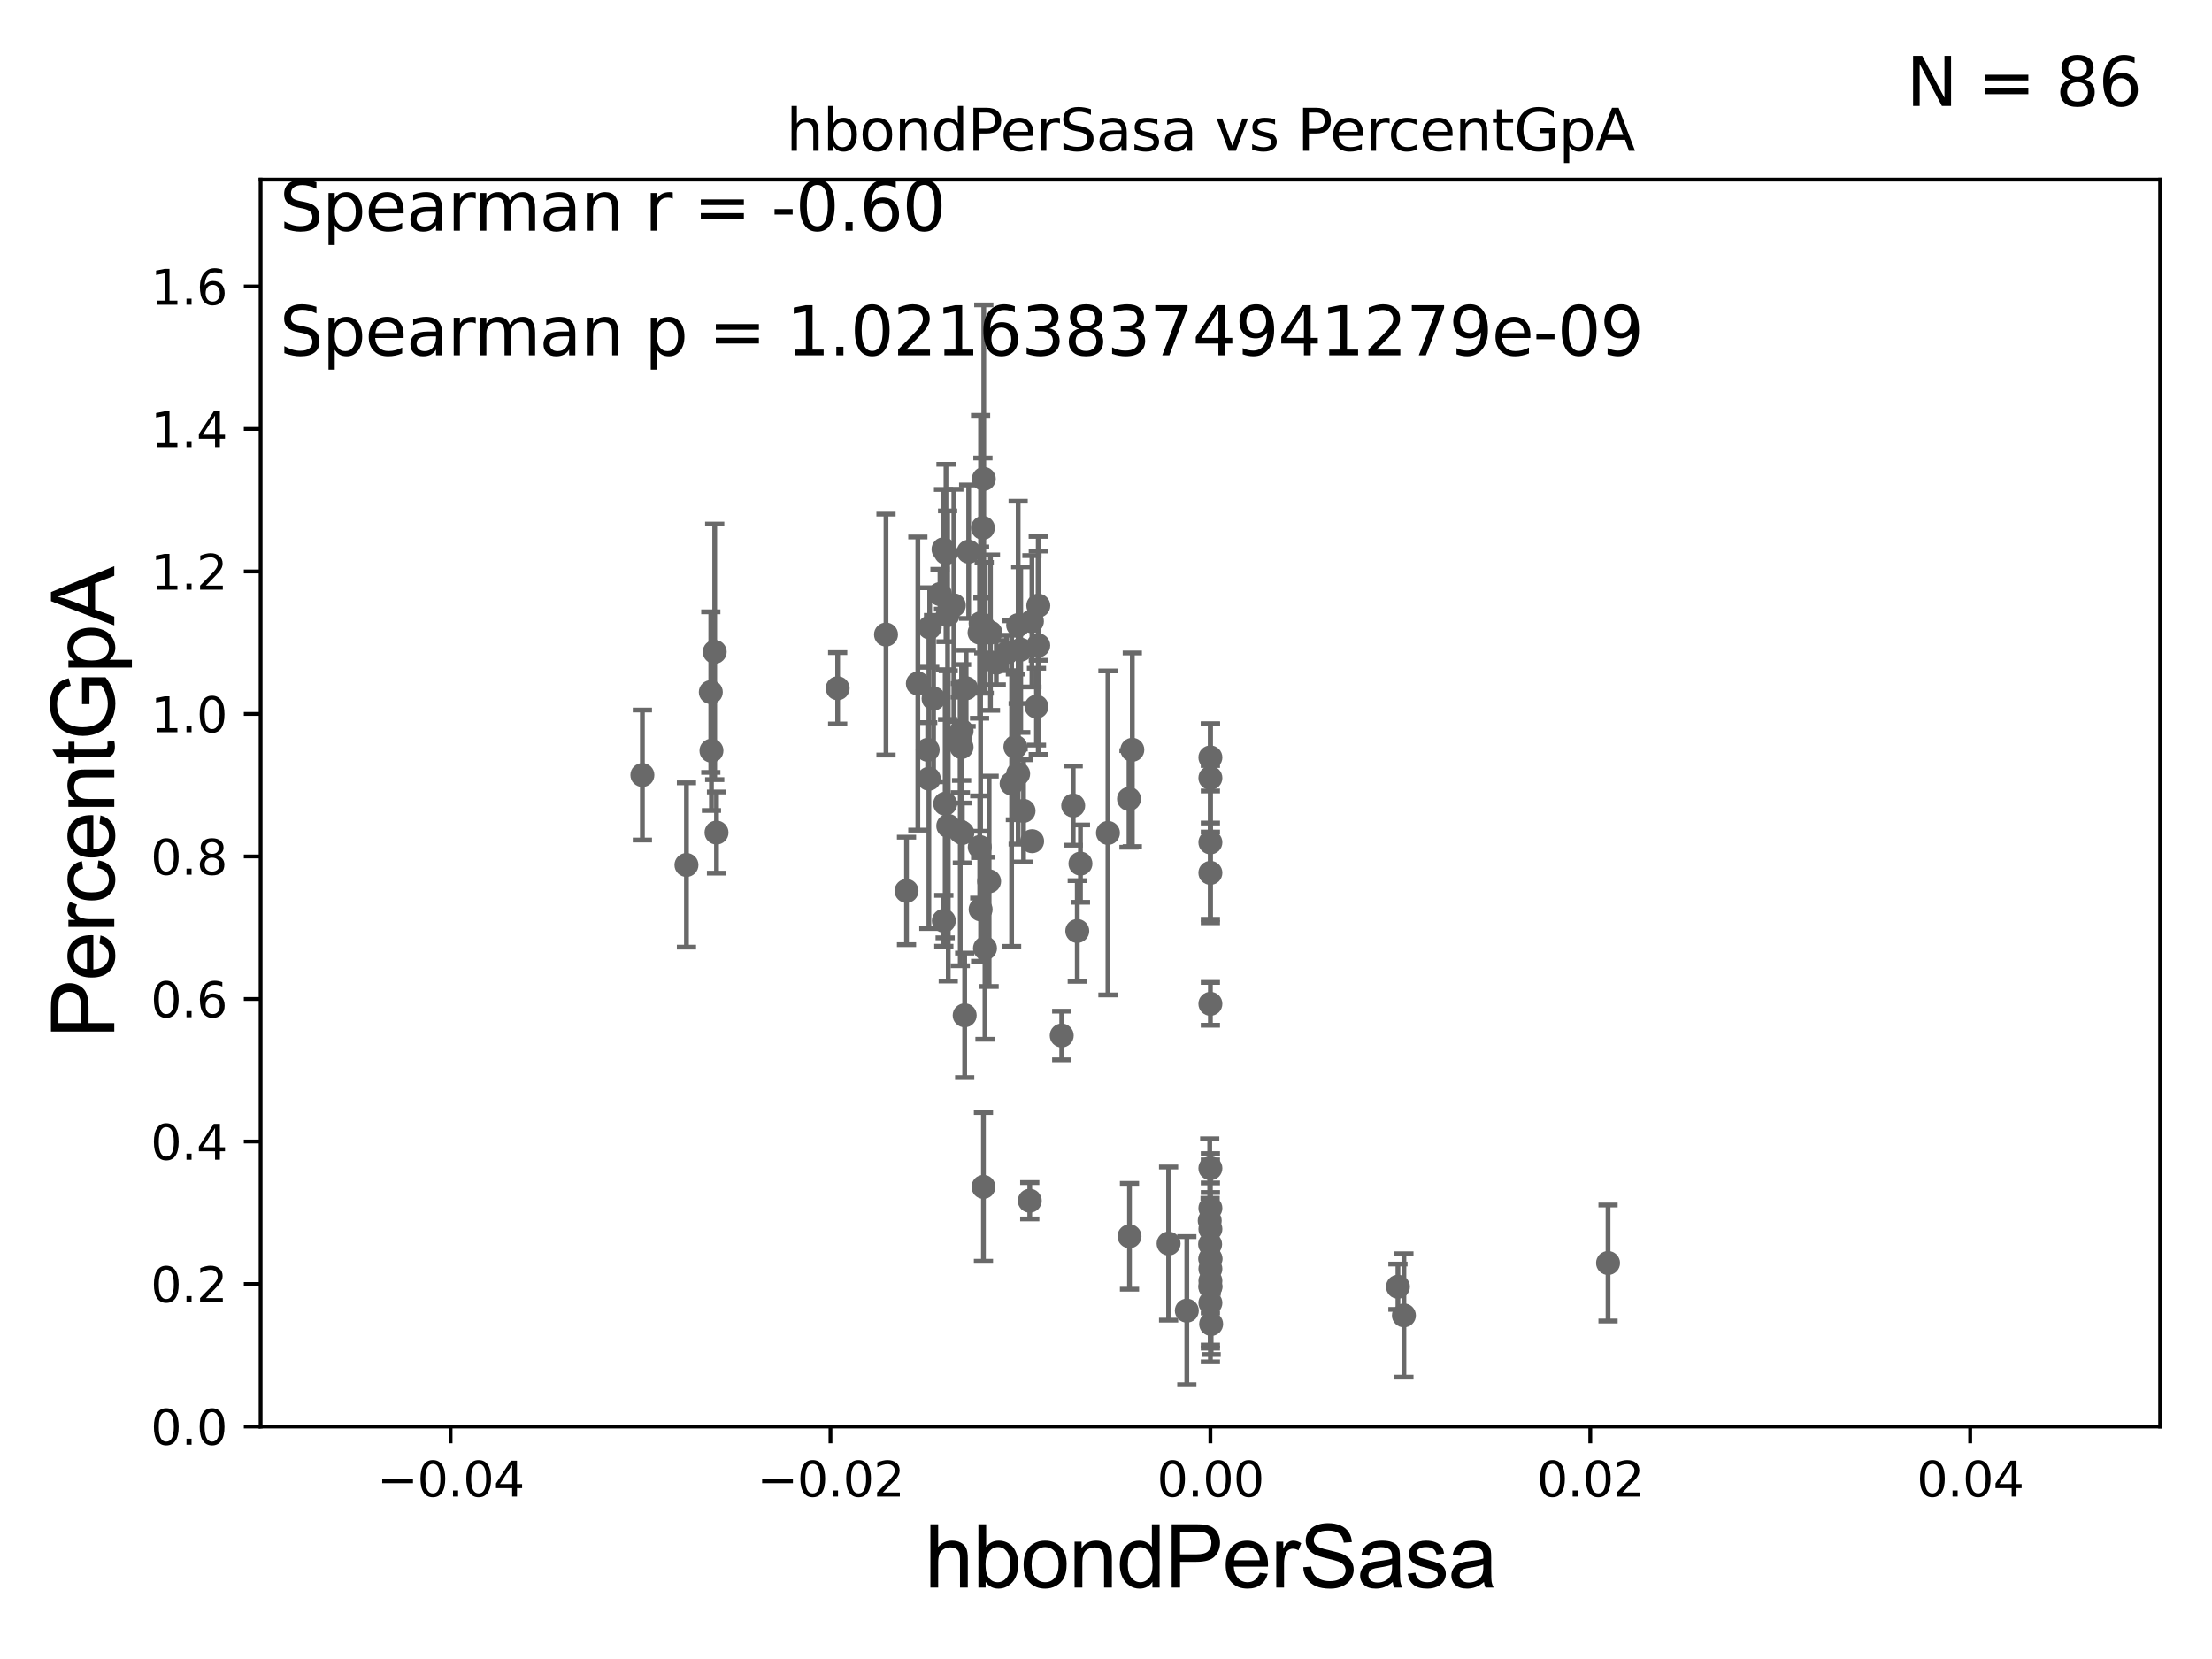 <?xml version="1.0" encoding="utf-8" standalone="no"?>
<!DOCTYPE svg PUBLIC "-//W3C//DTD SVG 1.1//EN"
  "http://www.w3.org/Graphics/SVG/1.1/DTD/svg11.dtd">
<svg xmlns:xlink="http://www.w3.org/1999/xlink" width="460.8pt" height="345.6pt" viewBox="0 0 460.8 345.6" xmlns="http://www.w3.org/2000/svg" version="1.1">
 <defs>
  <style type="text/css">*{stroke-linejoin: round; stroke-linecap: butt}</style>
 </defs>
 <g id="figure_1">
  <g id="patch_1">
   <path d="M 0 345.6 
L 460.8 345.6 
L 460.8 0 
L 0 0 
z
" style="fill: #ffffff"/>
  </g>
  <g id="axes_1">
   <g id="patch_2">
    <path d="M 54.29 297.16 
L 450 297.16 
L 450 37.411 
L 54.29 37.411 
z
" style="fill: #ffffff"/>
   </g>
   <g id="PathCollection_1">
    <defs>
     <path id="m17bb61a0d4" d="M 0 1.118 
C 0.297 1.118 0.581 1 0.791 0.791 
C 1 0.581 1.118 0.297 1.118 0 
C 1.118 -0.297 1 -0.581 0.791 -0.791 
C 0.581 -1 0.297 -1.118 0 -1.118 
C -0.297 -1.118 -0.581 -1 -0.791 -0.791 
C -1 -0.581 -1.118 -0.297 -1.118 0 
C -1.118 0.297 -1 0.581 -0.791 0.791 
C -0.581 1 -0.297 1.118 0 1.118 
z
" style="stroke: #696969"/>
    </defs>
    <g clip-path="url(#p3e301ec5bb)">
     <use xlink:href="#m17bb61a0d4" x="201.257" y="143.379" style="fill: #696969; stroke: #696969"/>
     <use xlink:href="#m17bb61a0d4" x="214.517" y="250.135" style="fill: #696969; stroke: #696969"/>
     <use xlink:href="#m17bb61a0d4" x="252.145" y="262.321" style="fill: #696969; stroke: #696969"/>
     <use xlink:href="#m17bb61a0d4" x="224.413" y="193.938" style="fill: #696969; stroke: #696969"/>
     <use xlink:href="#m17bb61a0d4" x="235.88" y="156.194" style="fill: #696969; stroke: #696969"/>
     <use xlink:href="#m17bb61a0d4" x="193.668" y="130.72" style="fill: #696969; stroke: #696969"/>
     <use xlink:href="#m17bb61a0d4" x="206.049" y="183.593" style="fill: #696969; stroke: #696969"/>
     <use xlink:href="#m17bb61a0d4" x="225.076" y="179.908" style="fill: #696969; stroke: #696969"/>
     <use xlink:href="#m17bb61a0d4" x="230.805" y="173.512" style="fill: #696969; stroke: #696969"/>
     <use xlink:href="#m17bb61a0d4" x="204.869" y="247.249" style="fill: #696969; stroke: #696969"/>
     <use xlink:href="#m17bb61a0d4" x="196.615" y="191.818" style="fill: #696969; stroke: #696969"/>
     <use xlink:href="#m17bb61a0d4" x="197.536" y="172.053" style="fill: #696969; stroke: #696969"/>
     <use xlink:href="#m17bb61a0d4" x="205.189" y="197.533" style="fill: #696969; stroke: #696969"/>
     <use xlink:href="#m17bb61a0d4" x="209.696" y="136.023" style="fill: #696969; stroke: #696969"/>
     <use xlink:href="#m17bb61a0d4" x="204.272" y="129.845" style="fill: #696969; stroke: #696969"/>
     <use xlink:href="#m17bb61a0d4" x="216.297" y="126.165" style="fill: #696969; stroke: #696969"/>
     <use xlink:href="#m17bb61a0d4" x="252.145" y="162.059" style="fill: #696969; stroke: #696969"/>
     <use xlink:href="#m17bb61a0d4" x="133.82" y="161.454" style="fill: #696969; stroke: #696969"/>
     <use xlink:href="#m17bb61a0d4" x="252.145" y="268.127" style="fill: #696969; stroke: #696969"/>
     <use xlink:href="#m17bb61a0d4" x="252.086" y="259.199" style="fill: #696969; stroke: #696969"/>
     <use xlink:href="#m17bb61a0d4" x="252.145" y="175.487" style="fill: #696969; stroke: #696969"/>
     <use xlink:href="#m17bb61a0d4" x="252.145" y="271.421" style="fill: #696969; stroke: #696969"/>
     <use xlink:href="#m17bb61a0d4" x="252.145" y="264.317" style="fill: #696969; stroke: #696969"/>
     <use xlink:href="#m17bb61a0d4" x="334.986" y="263.108" style="fill: #696969; stroke: #696969"/>
     <use xlink:href="#m17bb61a0d4" x="252.145" y="256.02" style="fill: #696969; stroke: #696969"/>
     <use xlink:href="#m17bb61a0d4" x="252.145" y="266.829" style="fill: #696969; stroke: #696969"/>
     <use xlink:href="#m17bb61a0d4" x="252.145" y="243.366" style="fill: #696969; stroke: #696969"/>
     <use xlink:href="#m17bb61a0d4" x="252.145" y="181.837" style="fill: #696969; stroke: #696969"/>
     <use xlink:href="#m17bb61a0d4" x="252.007" y="254.293" style="fill: #696969; stroke: #696969"/>
     <use xlink:href="#m17bb61a0d4" x="243.438" y="259.058" style="fill: #696969; stroke: #696969"/>
     <use xlink:href="#m17bb61a0d4" x="193.254" y="156.205" style="fill: #696969; stroke: #696969"/>
     <use xlink:href="#m17bb61a0d4" x="252.303" y="275.812" style="fill: #696969; stroke: #696969"/>
     <use xlink:href="#m17bb61a0d4" x="235.19" y="166.435" style="fill: #696969; stroke: #696969"/>
     <use xlink:href="#m17bb61a0d4" x="252.145" y="267.951" style="fill: #696969; stroke: #696969"/>
     <use xlink:href="#m17bb61a0d4" x="252.145" y="209.115" style="fill: #696969; stroke: #696969"/>
     <use xlink:href="#m17bb61a0d4" x="291.217" y="268.053" style="fill: #696969; stroke: #696969"/>
     <use xlink:href="#m17bb61a0d4" x="292.461" y="274.025" style="fill: #696969; stroke: #696969"/>
     <use xlink:href="#m17bb61a0d4" x="252.145" y="157.789" style="fill: #696969; stroke: #696969"/>
     <use xlink:href="#m17bb61a0d4" x="252.145" y="262.158" style="fill: #696969; stroke: #696969"/>
     <use xlink:href="#m17bb61a0d4" x="212.637" y="135.341" style="fill: #696969; stroke: #696969"/>
     <use xlink:href="#m17bb61a0d4" x="235.293" y="257.542" style="fill: #696969; stroke: #696969"/>
     <use xlink:href="#m17bb61a0d4" x="213.224" y="168.917" style="fill: #696969; stroke: #696969"/>
     <use xlink:href="#m17bb61a0d4" x="223.563" y="167.814" style="fill: #696969; stroke: #696969"/>
     <use xlink:href="#m17bb61a0d4" x="195.817" y="123.755" style="fill: #696969; stroke: #696969"/>
     <use xlink:href="#m17bb61a0d4" x="200.308" y="155.633" style="fill: #696969; stroke: #696969"/>
     <use xlink:href="#m17bb61a0d4" x="148.886" y="135.793" style="fill: #696969; stroke: #696969"/>
     <use xlink:href="#m17bb61a0d4" x="206.328" y="131.79" style="fill: #696969; stroke: #696969"/>
     <use xlink:href="#m17bb61a0d4" x="148.073" y="144.177" style="fill: #696969; stroke: #696969"/>
     <use xlink:href="#m17bb61a0d4" x="197.067" y="115.196" style="fill: #696969; stroke: #696969"/>
     <use xlink:href="#m17bb61a0d4" x="204.059" y="131.784" style="fill: #696969; stroke: #696969"/>
     <use xlink:href="#m17bb61a0d4" x="196.89" y="167.44" style="fill: #696969; stroke: #696969"/>
     <use xlink:href="#m17bb61a0d4" x="194.475" y="145.526" style="fill: #696969; stroke: #696969"/>
     <use xlink:href="#m17bb61a0d4" x="191.204" y="142.396" style="fill: #696969; stroke: #696969"/>
     <use xlink:href="#m17bb61a0d4" x="149.261" y="173.439" style="fill: #696969; stroke: #696969"/>
     <use xlink:href="#m17bb61a0d4" x="204.756" y="109.972" style="fill: #696969; stroke: #696969"/>
     <use xlink:href="#m17bb61a0d4" x="201.791" y="114.931" style="fill: #696969; stroke: #696969"/>
     <use xlink:href="#m17bb61a0d4" x="148.208" y="156.382" style="fill: #696969; stroke: #696969"/>
     <use xlink:href="#m17bb61a0d4" x="174.499" y="143.381" style="fill: #696969; stroke: #696969"/>
     <use xlink:href="#m17bb61a0d4" x="197.404" y="128.148" style="fill: #696969; stroke: #696969"/>
     <use xlink:href="#m17bb61a0d4" x="212.097" y="161.202" style="fill: #696969; stroke: #696969"/>
     <use xlink:href="#m17bb61a0d4" x="184.569" y="132.192" style="fill: #696969; stroke: #696969"/>
     <use xlink:href="#m17bb61a0d4" x="210.736" y="163.235" style="fill: #696969; stroke: #696969"/>
     <use xlink:href="#m17bb61a0d4" x="143.001" y="180.191" style="fill: #696969; stroke: #696969"/>
     <use xlink:href="#m17bb61a0d4" x="247.236" y="273.033" style="fill: #696969; stroke: #696969"/>
     <use xlink:href="#m17bb61a0d4" x="193.499" y="162.23" style="fill: #696969; stroke: #696969"/>
     <use xlink:href="#m17bb61a0d4" x="204.94" y="99.765" style="fill: #696969; stroke: #696969"/>
     <use xlink:href="#m17bb61a0d4" x="188.843" y="185.593" style="fill: #696969; stroke: #696969"/>
     <use xlink:href="#m17bb61a0d4" x="215.007" y="175.238" style="fill: #696969; stroke: #696969"/>
     <use xlink:href="#m17bb61a0d4" x="214.968" y="129.427" style="fill: #696969; stroke: #696969"/>
     <use xlink:href="#m17bb61a0d4" x="200.058" y="153.76" style="fill: #696969; stroke: #696969"/>
     <use xlink:href="#m17bb61a0d4" x="216.285" y="134.451" style="fill: #696969; stroke: #696969"/>
     <use xlink:href="#m17bb61a0d4" x="198.706" y="126.093" style="fill: #696969; stroke: #696969"/>
     <use xlink:href="#m17bb61a0d4" x="221.175" y="215.715" style="fill: #696969; stroke: #696969"/>
     <use xlink:href="#m17bb61a0d4" x="204.1" y="176.448" style="fill: #696969; stroke: #696969"/>
     <use xlink:href="#m17bb61a0d4" x="200.316" y="152.266" style="fill: #696969; stroke: #696969"/>
     <use xlink:href="#m17bb61a0d4" x="200.037" y="173.206" style="fill: #696969; stroke: #696969"/>
     <use xlink:href="#m17bb61a0d4" x="211.525" y="155.588" style="fill: #696969; stroke: #696969"/>
     <use xlink:href="#m17bb61a0d4" x="207.539" y="138.048" style="fill: #696969; stroke: #696969"/>
     <use xlink:href="#m17bb61a0d4" x="215.916" y="147.21" style="fill: #696969; stroke: #696969"/>
     <use xlink:href="#m17bb61a0d4" x="212.098" y="130.224" style="fill: #696969; stroke: #696969"/>
     <use xlink:href="#m17bb61a0d4" x="200.958" y="211.513" style="fill: #696969; stroke: #696969"/>
     <use xlink:href="#m17bb61a0d4" x="200.473" y="173.521" style="fill: #696969; stroke: #696969"/>
     <use xlink:href="#m17bb61a0d4" x="205.022" y="130.79" style="fill: #696969; stroke: #696969"/>
     <use xlink:href="#m17bb61a0d4" x="204.281" y="189.444" style="fill: #696969; stroke: #696969"/>
     <use xlink:href="#m17bb61a0d4" x="196.552" y="114.422" style="fill: #696969; stroke: #696969"/>
     <use xlink:href="#m17bb61a0d4" x="252.145" y="251.681" style="fill: #696969; stroke: #696969"/>
    </g>
   </g>
   <g id="matplotlib.axis_1">
    <g id="xtick_1">
     <g id="line2d_1">
      <defs>
       <path id="m759df5ade4" d="M 0 0 
L 0 3.5 
" style="stroke: #000000; stroke-width: 0.8"/>
      </defs>
      <g>
       <use xlink:href="#m759df5ade4" x="93.861" y="297.16" style="stroke: #000000; stroke-width: 0.8"/>
      </g>
     </g>
     <g id="text_1">
      <!-- −0.04 -->
      <g transform="translate(78.538 311.758)scale(0.1 -0.1)">
       <defs>
        <path id="DejaVuSans-2212" d="M 678 2272 
L 4684 2272 
L 4684 1741 
L 678 1741 
L 678 2272 
z
" transform="scale(0.016)"/>
        <path id="DejaVuSans-30" d="M 2034 4250 
Q 1547 4250 1301 3770 
Q 1056 3291 1056 2328 
Q 1056 1369 1301 889 
Q 1547 409 2034 409 
Q 2525 409 2770 889 
Q 3016 1369 3016 2328 
Q 3016 3291 2770 3770 
Q 2525 4250 2034 4250 
z
M 2034 4750 
Q 2819 4750 3233 4129 
Q 3647 3509 3647 2328 
Q 3647 1150 3233 529 
Q 2819 -91 2034 -91 
Q 1250 -91 836 529 
Q 422 1150 422 2328 
Q 422 3509 836 4129 
Q 1250 4750 2034 4750 
z
" transform="scale(0.016)"/>
        <path id="DejaVuSans-2e" d="M 684 794 
L 1344 794 
L 1344 0 
L 684 0 
L 684 794 
z
" transform="scale(0.016)"/>
        <path id="DejaVuSans-34" d="M 2419 4116 
L 825 1625 
L 2419 1625 
L 2419 4116 
z
M 2253 4666 
L 3047 4666 
L 3047 1625 
L 3713 1625 
L 3713 1100 
L 3047 1100 
L 3047 0 
L 2419 0 
L 2419 1100 
L 313 1100 
L 313 1709 
L 2253 4666 
z
" transform="scale(0.016)"/>
       </defs>
       <use xlink:href="#DejaVuSans-2212"/>
       <use xlink:href="#DejaVuSans-30" x="83.789"/>
       <use xlink:href="#DejaVuSans-2e" x="147.412"/>
       <use xlink:href="#DejaVuSans-30" x="179.199"/>
       <use xlink:href="#DejaVuSans-34" x="242.822"/>
      </g>
     </g>
    </g>
    <g id="xtick_2">
     <g id="line2d_2">
      <g>
       <use xlink:href="#m759df5ade4" x="173.003" y="297.16" style="stroke: #000000; stroke-width: 0.8"/>
      </g>
     </g>
     <g id="text_2">
      <!-- −0.02 -->
      <g transform="translate(157.68 311.758)scale(0.1 -0.1)">
       <defs>
        <path id="DejaVuSans-32" d="M 1228 531 
L 3431 531 
L 3431 0 
L 469 0 
L 469 531 
Q 828 903 1448 1529 
Q 2069 2156 2228 2338 
Q 2531 2678 2651 2914 
Q 2772 3150 2772 3378 
Q 2772 3750 2511 3984 
Q 2250 4219 1831 4219 
Q 1534 4219 1204 4116 
Q 875 4013 500 3803 
L 500 4441 
Q 881 4594 1212 4672 
Q 1544 4750 1819 4750 
Q 2544 4750 2975 4387 
Q 3406 4025 3406 3419 
Q 3406 3131 3298 2873 
Q 3191 2616 2906 2266 
Q 2828 2175 2409 1742 
Q 1991 1309 1228 531 
z
" transform="scale(0.016)"/>
       </defs>
       <use xlink:href="#DejaVuSans-2212"/>
       <use xlink:href="#DejaVuSans-30" x="83.789"/>
       <use xlink:href="#DejaVuSans-2e" x="147.412"/>
       <use xlink:href="#DejaVuSans-30" x="179.199"/>
       <use xlink:href="#DejaVuSans-32" x="242.822"/>
      </g>
     </g>
    </g>
    <g id="xtick_3">
     <g id="line2d_3">
      <g>
       <use xlink:href="#m759df5ade4" x="252.145" y="297.16" style="stroke: #000000; stroke-width: 0.8"/>
      </g>
     </g>
     <g id="text_3">
      <!-- 0.00 -->
      <g transform="translate(241.012 311.758)scale(0.1 -0.1)">
       <use xlink:href="#DejaVuSans-30"/>
       <use xlink:href="#DejaVuSans-2e" x="63.623"/>
       <use xlink:href="#DejaVuSans-30" x="95.41"/>
       <use xlink:href="#DejaVuSans-30" x="159.033"/>
      </g>
     </g>
    </g>
    <g id="xtick_4">
     <g id="line2d_4">
      <g>
       <use xlink:href="#m759df5ade4" x="331.287" y="297.16" style="stroke: #000000; stroke-width: 0.8"/>
      </g>
     </g>
     <g id="text_4">
      <!-- 0.02 -->
      <g transform="translate(320.154 311.758)scale(0.1 -0.1)">
       <use xlink:href="#DejaVuSans-30"/>
       <use xlink:href="#DejaVuSans-2e" x="63.623"/>
       <use xlink:href="#DejaVuSans-30" x="95.41"/>
       <use xlink:href="#DejaVuSans-32" x="159.033"/>
      </g>
     </g>
    </g>
    <g id="xtick_5">
     <g id="line2d_5">
      <g>
       <use xlink:href="#m759df5ade4" x="410.429" y="297.16" style="stroke: #000000; stroke-width: 0.8"/>
      </g>
     </g>
     <g id="text_5">
      <!-- 0.04 -->
      <g transform="translate(399.296 311.758)scale(0.1 -0.1)">
       <use xlink:href="#DejaVuSans-30"/>
       <use xlink:href="#DejaVuSans-2e" x="63.623"/>
       <use xlink:href="#DejaVuSans-30" x="95.41"/>
       <use xlink:href="#DejaVuSans-34" x="159.033"/>
      </g>
     </g>
    </g>
    <g id="text_6">
     <!-- hbondPerSasa -->
     <g transform="translate(192.603 330.722)scale(0.18 -0.18)">
      <defs>
       <path id="ArialMT-68" d="M 422 0 
L 422 4581 
L 984 4581 
L 984 2938 
Q 1378 3394 1978 3394 
Q 2347 3394 2619 3248 
Q 2891 3103 3008 2847 
Q 3125 2591 3125 2103 
L 3125 0 
L 2563 0 
L 2563 2103 
Q 2563 2525 2380 2717 
Q 2197 2909 1863 2909 
Q 1613 2909 1392 2779 
Q 1172 2650 1078 2428 
Q 984 2206 984 1816 
L 984 0 
L 422 0 
z
" transform="scale(0.016)"/>
       <path id="ArialMT-62" d="M 941 0 
L 419 0 
L 419 4581 
L 981 4581 
L 981 2947 
Q 1338 3394 1891 3394 
Q 2197 3394 2470 3270 
Q 2744 3147 2920 2923 
Q 3097 2700 3197 2384 
Q 3297 2069 3297 1709 
Q 3297 856 2875 390 
Q 2453 -75 1863 -75 
Q 1275 -75 941 416 
L 941 0 
z
M 934 1684 
Q 934 1088 1097 822 
Q 1363 388 1816 388 
Q 2184 388 2453 708 
Q 2722 1028 2722 1663 
Q 2722 2313 2464 2622 
Q 2206 2931 1841 2931 
Q 1472 2931 1203 2611 
Q 934 2291 934 1684 
z
" transform="scale(0.016)"/>
       <path id="ArialMT-6f" d="M 213 1659 
Q 213 2581 725 3025 
Q 1153 3394 1769 3394 
Q 2453 3394 2887 2945 
Q 3322 2497 3322 1706 
Q 3322 1066 3130 698 
Q 2938 331 2570 128 
Q 2203 -75 1769 -75 
Q 1072 -75 642 372 
Q 213 819 213 1659 
z
M 791 1659 
Q 791 1022 1069 705 
Q 1347 388 1769 388 
Q 2188 388 2466 706 
Q 2744 1025 2744 1678 
Q 2744 2294 2464 2611 
Q 2184 2928 1769 2928 
Q 1347 2928 1069 2612 
Q 791 2297 791 1659 
z
" transform="scale(0.016)"/>
       <path id="ArialMT-6e" d="M 422 0 
L 422 3319 
L 928 3319 
L 928 2847 
Q 1294 3394 1984 3394 
Q 2284 3394 2536 3286 
Q 2788 3178 2913 3003 
Q 3038 2828 3088 2588 
Q 3119 2431 3119 2041 
L 3119 0 
L 2556 0 
L 2556 2019 
Q 2556 2363 2490 2533 
Q 2425 2703 2258 2804 
Q 2091 2906 1866 2906 
Q 1506 2906 1245 2678 
Q 984 2450 984 1813 
L 984 0 
L 422 0 
z
" transform="scale(0.016)"/>
       <path id="ArialMT-64" d="M 2575 0 
L 2575 419 
Q 2259 -75 1647 -75 
Q 1250 -75 917 144 
Q 584 363 401 755 
Q 219 1147 219 1656 
Q 219 2153 384 2558 
Q 550 2963 881 3178 
Q 1213 3394 1622 3394 
Q 1922 3394 2156 3267 
Q 2391 3141 2538 2938 
L 2538 4581 
L 3097 4581 
L 3097 0 
L 2575 0 
z
M 797 1656 
Q 797 1019 1065 703 
Q 1334 388 1700 388 
Q 2069 388 2326 689 
Q 2584 991 2584 1609 
Q 2584 2291 2321 2609 
Q 2059 2928 1675 2928 
Q 1300 2928 1048 2622 
Q 797 2316 797 1656 
z
" transform="scale(0.016)"/>
       <path id="ArialMT-50" d="M 494 0 
L 494 4581 
L 2222 4581 
Q 2678 4581 2919 4538 
Q 3256 4481 3484 4323 
Q 3713 4166 3852 3881 
Q 3991 3597 3991 3256 
Q 3991 2672 3619 2267 
Q 3247 1863 2275 1863 
L 1100 1863 
L 1100 0 
L 494 0 
z
M 1100 2403 
L 2284 2403 
Q 2872 2403 3119 2622 
Q 3366 2841 3366 3238 
Q 3366 3525 3220 3729 
Q 3075 3934 2838 4000 
Q 2684 4041 2272 4041 
L 1100 4041 
L 1100 2403 
z
" transform="scale(0.016)"/>
       <path id="ArialMT-65" d="M 2694 1069 
L 3275 997 
Q 3138 488 2766 206 
Q 2394 -75 1816 -75 
Q 1088 -75 661 373 
Q 234 822 234 1631 
Q 234 2469 665 2931 
Q 1097 3394 1784 3394 
Q 2450 3394 2872 2941 
Q 3294 2488 3294 1666 
Q 3294 1616 3291 1516 
L 816 1516 
Q 847 969 1125 678 
Q 1403 388 1819 388 
Q 2128 388 2347 550 
Q 2566 713 2694 1069 
z
M 847 1978 
L 2700 1978 
Q 2663 2397 2488 2606 
Q 2219 2931 1791 2931 
Q 1403 2931 1139 2672 
Q 875 2413 847 1978 
z
" transform="scale(0.016)"/>
       <path id="ArialMT-72" d="M 416 0 
L 416 3319 
L 922 3319 
L 922 2816 
Q 1116 3169 1280 3281 
Q 1444 3394 1641 3394 
Q 1925 3394 2219 3213 
L 2025 2691 
Q 1819 2813 1613 2813 
Q 1428 2813 1281 2702 
Q 1134 2591 1072 2394 
Q 978 2094 978 1738 
L 978 0 
L 416 0 
z
" transform="scale(0.016)"/>
       <path id="ArialMT-53" d="M 288 1472 
L 859 1522 
Q 900 1178 1048 958 
Q 1197 738 1509 602 
Q 1822 466 2213 466 
Q 2559 466 2825 569 
Q 3091 672 3220 851 
Q 3350 1031 3350 1244 
Q 3350 1459 3225 1620 
Q 3100 1781 2813 1891 
Q 2628 1963 1997 2114 
Q 1366 2266 1113 2400 
Q 784 2572 623 2826 
Q 463 3081 463 3397 
Q 463 3744 659 4045 
Q 856 4347 1234 4503 
Q 1613 4659 2075 4659 
Q 2584 4659 2973 4495 
Q 3363 4331 3572 4012 
Q 3781 3694 3797 3291 
L 3216 3247 
Q 3169 3681 2898 3903 
Q 2628 4125 2100 4125 
Q 1550 4125 1298 3923 
Q 1047 3722 1047 3438 
Q 1047 3191 1225 3031 
Q 1400 2872 2139 2705 
Q 2878 2538 3153 2413 
Q 3553 2228 3743 1945 
Q 3934 1663 3934 1294 
Q 3934 928 3725 604 
Q 3516 281 3123 101 
Q 2731 -78 2241 -78 
Q 1619 -78 1198 103 
Q 778 284 539 648 
Q 300 1013 288 1472 
z
" transform="scale(0.016)"/>
       <path id="ArialMT-61" d="M 2588 409 
Q 2275 144 1986 34 
Q 1697 -75 1366 -75 
Q 819 -75 525 192 
Q 231 459 231 875 
Q 231 1119 342 1320 
Q 453 1522 633 1644 
Q 813 1766 1038 1828 
Q 1203 1872 1538 1913 
Q 2219 1994 2541 2106 
Q 2544 2222 2544 2253 
Q 2544 2597 2384 2738 
Q 2169 2928 1744 2928 
Q 1347 2928 1158 2789 
Q 969 2650 878 2297 
L 328 2372 
Q 403 2725 575 2942 
Q 747 3159 1072 3276 
Q 1397 3394 1825 3394 
Q 2250 3394 2515 3294 
Q 2781 3194 2906 3042 
Q 3031 2891 3081 2659 
Q 3109 2516 3109 2141 
L 3109 1391 
Q 3109 606 3145 398 
Q 3181 191 3288 0 
L 2700 0 
Q 2613 175 2588 409 
z
M 2541 1666 
Q 2234 1541 1622 1453 
Q 1275 1403 1131 1340 
Q 988 1278 909 1158 
Q 831 1038 831 891 
Q 831 666 1001 516 
Q 1172 366 1500 366 
Q 1825 366 2078 508 
Q 2331 650 2450 897 
Q 2541 1088 2541 1459 
L 2541 1666 
z
" transform="scale(0.016)"/>
       <path id="ArialMT-73" d="M 197 991 
L 753 1078 
Q 800 744 1014 566 
Q 1228 388 1613 388 
Q 2000 388 2187 545 
Q 2375 703 2375 916 
Q 2375 1106 2209 1216 
Q 2094 1291 1634 1406 
Q 1016 1563 777 1677 
Q 538 1791 414 1992 
Q 291 2194 291 2438 
Q 291 2659 392 2848 
Q 494 3038 669 3163 
Q 800 3259 1026 3326 
Q 1253 3394 1513 3394 
Q 1903 3394 2198 3281 
Q 2494 3169 2634 2976 
Q 2775 2784 2828 2463 
L 2278 2388 
Q 2241 2644 2061 2787 
Q 1881 2931 1553 2931 
Q 1166 2931 1000 2803 
Q 834 2675 834 2503 
Q 834 2394 903 2306 
Q 972 2216 1119 2156 
Q 1203 2125 1616 2013 
Q 2213 1853 2448 1751 
Q 2684 1650 2818 1456 
Q 2953 1263 2953 975 
Q 2953 694 2789 445 
Q 2625 197 2315 61 
Q 2006 -75 1616 -75 
Q 969 -75 630 194 
Q 291 463 197 991 
z
" transform="scale(0.016)"/>
      </defs>
      <use xlink:href="#ArialMT-68"/>
      <use xlink:href="#ArialMT-62" x="55.615"/>
      <use xlink:href="#ArialMT-6f" x="111.23"/>
      <use xlink:href="#ArialMT-6e" x="166.846"/>
      <use xlink:href="#ArialMT-64" x="222.461"/>
      <use xlink:href="#ArialMT-50" x="278.076"/>
      <use xlink:href="#ArialMT-65" x="344.775"/>
      <use xlink:href="#ArialMT-72" x="400.391"/>
      <use xlink:href="#ArialMT-53" x="433.691"/>
      <use xlink:href="#ArialMT-61" x="500.391"/>
      <use xlink:href="#ArialMT-73" x="556.006"/>
      <use xlink:href="#ArialMT-61" x="606.006"/>
     </g>
    </g>
   </g>
   <g id="matplotlib.axis_2">
    <g id="ytick_1">
     <g id="line2d_6">
      <defs>
       <path id="m3be3858c14" d="M 0 0 
L -3.5 0 
" style="stroke: #000000; stroke-width: 0.8"/>
      </defs>
      <g>
       <use xlink:href="#m3be3858c14" x="54.29" y="297.16" style="stroke: #000000; stroke-width: 0.8"/>
      </g>
     </g>
     <g id="text_7">
      <!-- 0.0 -->
      <g transform="translate(31.387 300.959)scale(0.1 -0.1)">
       <use xlink:href="#DejaVuSans-30"/>
       <use xlink:href="#DejaVuSans-2e" x="63.623"/>
       <use xlink:href="#DejaVuSans-30" x="95.41"/>
      </g>
     </g>
    </g>
    <g id="ytick_2">
     <g id="line2d_7">
      <g>
       <use xlink:href="#m3be3858c14" x="54.29" y="267.474" style="stroke: #000000; stroke-width: 0.8"/>
      </g>
     </g>
     <g id="text_8">
      <!-- 0.2 -->
      <g transform="translate(31.387 271.274)scale(0.1 -0.1)">
       <use xlink:href="#DejaVuSans-30"/>
       <use xlink:href="#DejaVuSans-2e" x="63.623"/>
       <use xlink:href="#DejaVuSans-32" x="95.41"/>
      </g>
     </g>
    </g>
    <g id="ytick_3">
     <g id="line2d_8">
      <g>
       <use xlink:href="#m3be3858c14" x="54.29" y="237.789" style="stroke: #000000; stroke-width: 0.8"/>
      </g>
     </g>
     <g id="text_9">
      <!-- 0.4 -->
      <g transform="translate(31.387 241.588)scale(0.1 -0.1)">
       <use xlink:href="#DejaVuSans-30"/>
       <use xlink:href="#DejaVuSans-2e" x="63.623"/>
       <use xlink:href="#DejaVuSans-34" x="95.41"/>
      </g>
     </g>
    </g>
    <g id="ytick_4">
     <g id="line2d_9">
      <g>
       <use xlink:href="#m3be3858c14" x="54.29" y="208.103" style="stroke: #000000; stroke-width: 0.8"/>
      </g>
     </g>
     <g id="text_10">
      <!-- 0.6 -->
      <g transform="translate(31.387 211.902)scale(0.1 -0.1)">
       <defs>
        <path id="DejaVuSans-36" d="M 2113 2584 
Q 1688 2584 1439 2293 
Q 1191 2003 1191 1497 
Q 1191 994 1439 701 
Q 1688 409 2113 409 
Q 2538 409 2786 701 
Q 3034 994 3034 1497 
Q 3034 2003 2786 2293 
Q 2538 2584 2113 2584 
z
M 3366 4563 
L 3366 3988 
Q 3128 4100 2886 4159 
Q 2644 4219 2406 4219 
Q 1781 4219 1451 3797 
Q 1122 3375 1075 2522 
Q 1259 2794 1537 2939 
Q 1816 3084 2150 3084 
Q 2853 3084 3261 2657 
Q 3669 2231 3669 1497 
Q 3669 778 3244 343 
Q 2819 -91 2113 -91 
Q 1303 -91 875 529 
Q 447 1150 447 2328 
Q 447 3434 972 4092 
Q 1497 4750 2381 4750 
Q 2619 4750 2861 4703 
Q 3103 4656 3366 4563 
z
" transform="scale(0.016)"/>
       </defs>
       <use xlink:href="#DejaVuSans-30"/>
       <use xlink:href="#DejaVuSans-2e" x="63.623"/>
       <use xlink:href="#DejaVuSans-36" x="95.41"/>
      </g>
     </g>
    </g>
    <g id="ytick_5">
     <g id="line2d_10">
      <g>
       <use xlink:href="#m3be3858c14" x="54.29" y="178.418" style="stroke: #000000; stroke-width: 0.8"/>
      </g>
     </g>
     <g id="text_11">
      <!-- 0.8 -->
      <g transform="translate(31.387 182.217)scale(0.1 -0.1)">
       <defs>
        <path id="DejaVuSans-38" d="M 2034 2216 
Q 1584 2216 1326 1975 
Q 1069 1734 1069 1313 
Q 1069 891 1326 650 
Q 1584 409 2034 409 
Q 2484 409 2743 651 
Q 3003 894 3003 1313 
Q 3003 1734 2745 1975 
Q 2488 2216 2034 2216 
z
M 1403 2484 
Q 997 2584 770 2862 
Q 544 3141 544 3541 
Q 544 4100 942 4425 
Q 1341 4750 2034 4750 
Q 2731 4750 3128 4425 
Q 3525 4100 3525 3541 
Q 3525 3141 3298 2862 
Q 3072 2584 2669 2484 
Q 3125 2378 3379 2068 
Q 3634 1759 3634 1313 
Q 3634 634 3220 271 
Q 2806 -91 2034 -91 
Q 1263 -91 848 271 
Q 434 634 434 1313 
Q 434 1759 690 2068 
Q 947 2378 1403 2484 
z
M 1172 3481 
Q 1172 3119 1398 2916 
Q 1625 2713 2034 2713 
Q 2441 2713 2670 2916 
Q 2900 3119 2900 3481 
Q 2900 3844 2670 4047 
Q 2441 4250 2034 4250 
Q 1625 4250 1398 4047 
Q 1172 3844 1172 3481 
z
" transform="scale(0.016)"/>
       </defs>
       <use xlink:href="#DejaVuSans-30"/>
       <use xlink:href="#DejaVuSans-2e" x="63.623"/>
       <use xlink:href="#DejaVuSans-38" x="95.41"/>
      </g>
     </g>
    </g>
    <g id="ytick_6">
     <g id="line2d_11">
      <g>
       <use xlink:href="#m3be3858c14" x="54.29" y="148.732" style="stroke: #000000; stroke-width: 0.8"/>
      </g>
     </g>
     <g id="text_12">
      <!-- 1.0 -->
      <g transform="translate(31.387 152.531)scale(0.1 -0.1)">
       <defs>
        <path id="DejaVuSans-31" d="M 794 531 
L 1825 531 
L 1825 4091 
L 703 3866 
L 703 4441 
L 1819 4666 
L 2450 4666 
L 2450 531 
L 3481 531 
L 3481 0 
L 794 0 
L 794 531 
z
" transform="scale(0.016)"/>
       </defs>
       <use xlink:href="#DejaVuSans-31"/>
       <use xlink:href="#DejaVuSans-2e" x="63.623"/>
       <use xlink:href="#DejaVuSans-30" x="95.41"/>
      </g>
     </g>
    </g>
    <g id="ytick_7">
     <g id="line2d_12">
      <g>
       <use xlink:href="#m3be3858c14" x="54.29" y="119.047" style="stroke: #000000; stroke-width: 0.8"/>
      </g>
     </g>
     <g id="text_13">
      <!-- 1.2 -->
      <g transform="translate(31.387 122.846)scale(0.1 -0.1)">
       <use xlink:href="#DejaVuSans-31"/>
       <use xlink:href="#DejaVuSans-2e" x="63.623"/>
       <use xlink:href="#DejaVuSans-32" x="95.41"/>
      </g>
     </g>
    </g>
    <g id="ytick_8">
     <g id="line2d_13">
      <g>
       <use xlink:href="#m3be3858c14" x="54.29" y="89.361" style="stroke: #000000; stroke-width: 0.8"/>
      </g>
     </g>
     <g id="text_14">
      <!-- 1.4 -->
      <g transform="translate(31.387 93.16)scale(0.1 -0.1)">
       <use xlink:href="#DejaVuSans-31"/>
       <use xlink:href="#DejaVuSans-2e" x="63.623"/>
       <use xlink:href="#DejaVuSans-34" x="95.41"/>
      </g>
     </g>
    </g>
    <g id="ytick_9">
     <g id="line2d_14">
      <g>
       <use xlink:href="#m3be3858c14" x="54.29" y="59.675" style="stroke: #000000; stroke-width: 0.8"/>
      </g>
     </g>
     <g id="text_15">
      <!-- 1.6 -->
      <g transform="translate(31.387 63.475)scale(0.1 -0.1)">
       <use xlink:href="#DejaVuSans-31"/>
       <use xlink:href="#DejaVuSans-2e" x="63.623"/>
       <use xlink:href="#DejaVuSans-36" x="95.41"/>
      </g>
     </g>
    </g>
    <g id="text_16">
     <!-- PercentGpA -->
     <g transform="translate(23.809 216.309)rotate(-90)scale(0.18 -0.18)">
      <defs>
       <path id="ArialMT-63" d="M 2588 1216 
L 3141 1144 
Q 3050 572 2676 248 
Q 2303 -75 1759 -75 
Q 1078 -75 664 370 
Q 250 816 250 1647 
Q 250 2184 428 2587 
Q 606 2991 970 3192 
Q 1334 3394 1763 3394 
Q 2303 3394 2647 3120 
Q 2991 2847 3088 2344 
L 2541 2259 
Q 2463 2594 2264 2762 
Q 2066 2931 1784 2931 
Q 1359 2931 1093 2626 
Q 828 2322 828 1663 
Q 828 994 1084 691 
Q 1341 388 1753 388 
Q 2084 388 2306 591 
Q 2528 794 2588 1216 
z
" transform="scale(0.016)"/>
       <path id="ArialMT-74" d="M 1650 503 
L 1731 6 
Q 1494 -44 1306 -44 
Q 1000 -44 831 53 
Q 663 150 594 308 
Q 525 466 525 972 
L 525 2881 
L 113 2881 
L 113 3319 
L 525 3319 
L 525 4141 
L 1084 4478 
L 1084 3319 
L 1650 3319 
L 1650 2881 
L 1084 2881 
L 1084 941 
Q 1084 700 1114 631 
Q 1144 563 1211 522 
Q 1278 481 1403 481 
Q 1497 481 1650 503 
z
" transform="scale(0.016)"/>
       <path id="ArialMT-47" d="M 2638 1797 
L 2638 2334 
L 4578 2338 
L 4578 638 
Q 4131 281 3656 101 
Q 3181 -78 2681 -78 
Q 2006 -78 1454 211 
Q 903 500 622 1047 
Q 341 1594 341 2269 
Q 341 2938 620 3517 
Q 900 4097 1425 4378 
Q 1950 4659 2634 4659 
Q 3131 4659 3532 4498 
Q 3934 4338 4162 4050 
Q 4391 3763 4509 3300 
L 3963 3150 
Q 3859 3500 3706 3700 
Q 3553 3900 3268 4020 
Q 2984 4141 2638 4141 
Q 2222 4141 1919 4014 
Q 1616 3888 1430 3681 
Q 1244 3475 1141 3228 
Q 966 2803 966 2306 
Q 966 1694 1177 1281 
Q 1388 869 1791 669 
Q 2194 469 2647 469 
Q 3041 469 3416 620 
Q 3791 772 3984 944 
L 3984 1797 
L 2638 1797 
z
" transform="scale(0.016)"/>
       <path id="ArialMT-70" d="M 422 -1272 
L 422 3319 
L 934 3319 
L 934 2888 
Q 1116 3141 1344 3267 
Q 1572 3394 1897 3394 
Q 2322 3394 2647 3175 
Q 2972 2956 3137 2557 
Q 3303 2159 3303 1684 
Q 3303 1175 3120 767 
Q 2938 359 2589 142 
Q 2241 -75 1856 -75 
Q 1575 -75 1351 44 
Q 1128 163 984 344 
L 984 -1272 
L 422 -1272 
z
M 931 1641 
Q 931 1000 1190 694 
Q 1450 388 1819 388 
Q 2194 388 2461 705 
Q 2728 1022 2728 1688 
Q 2728 2322 2467 2637 
Q 2206 2953 1844 2953 
Q 1484 2953 1207 2617 
Q 931 2281 931 1641 
z
" transform="scale(0.016)"/>
       <path id="ArialMT-41" d="M -9 0 
L 1750 4581 
L 2403 4581 
L 4278 0 
L 3588 0 
L 3053 1388 
L 1138 1388 
L 634 0 
L -9 0 
z
M 1313 1881 
L 2866 1881 
L 2388 3150 
Q 2169 3728 2063 4100 
Q 1975 3659 1816 3225 
L 1313 1881 
z
" transform="scale(0.016)"/>
      </defs>
      <use xlink:href="#ArialMT-50"/>
      <use xlink:href="#ArialMT-65" x="66.699"/>
      <use xlink:href="#ArialMT-72" x="122.314"/>
      <use xlink:href="#ArialMT-63" x="155.615"/>
      <use xlink:href="#ArialMT-65" x="205.615"/>
      <use xlink:href="#ArialMT-6e" x="261.23"/>
      <use xlink:href="#ArialMT-74" x="316.846"/>
      <use xlink:href="#ArialMT-47" x="344.629"/>
      <use xlink:href="#ArialMT-70" x="422.412"/>
      <use xlink:href="#ArialMT-41" x="478.027"/>
     </g>
    </g>
   </g>
   <g id="LineCollection_1">
    <path d="M 201.257 151.307 
L 201.257 135.451 
" clip-path="url(#p3e301ec5bb)" style="fill: none; stroke: #696969"/>
    <path d="M 214.517 253.922 
L 214.517 246.348 
" clip-path="url(#p3e301ec5bb)" style="fill: none; stroke: #696969"/>
    <path d="M 252.145 270.572 
L 252.145 254.069 
" clip-path="url(#p3e301ec5bb)" style="fill: none; stroke: #696969"/>
    <path d="M 224.413 204.425 
L 224.413 183.452 
" clip-path="url(#p3e301ec5bb)" style="fill: none; stroke: #696969"/>
    <path d="M 235.88 176.368 
L 235.88 136.02 
" clip-path="url(#p3e301ec5bb)" style="fill: none; stroke: #696969"/>
    <path d="M 193.668 139.001 
L 193.668 122.439 
" clip-path="url(#p3e301ec5bb)" style="fill: none; stroke: #696969"/>
    <path d="M 206.049 205.505 
L 206.049 161.681 
" clip-path="url(#p3e301ec5bb)" style="fill: none; stroke: #696969"/>
    <path d="M 225.076 187.967 
L 225.076 171.85 
" clip-path="url(#p3e301ec5bb)" style="fill: none; stroke: #696969"/>
    <path d="M 230.805 207.261 
L 230.805 139.763 
" clip-path="url(#p3e301ec5bb)" style="fill: none; stroke: #696969"/>
    <path d="M 204.869 262.744 
L 204.869 231.753 
" clip-path="url(#p3e301ec5bb)" style="fill: none; stroke: #696969"/>
    <path d="M 196.615 197.115 
L 196.615 186.521 
" clip-path="url(#p3e301ec5bb)" style="fill: none; stroke: #696969"/>
    <path d="M 197.536 204.366 
L 197.536 139.74 
" clip-path="url(#p3e301ec5bb)" style="fill: none; stroke: #696969"/>
    <path d="M 205.189 216.494 
L 205.189 178.571 
" clip-path="url(#p3e301ec5bb)" style="fill: none; stroke: #696969"/>
    <path d="M 209.696 139.711 
L 209.696 132.335 
" clip-path="url(#p3e301ec5bb)" style="fill: none; stroke: #696969"/>
    <path d="M 204.272 173.156 
L 204.272 86.534 
" clip-path="url(#p3e301ec5bb)" style="fill: none; stroke: #696969"/>
    <path d="M 216.297 137.548 
L 216.297 114.781 
" clip-path="url(#p3e301ec5bb)" style="fill: none; stroke: #696969"/>
    <path d="M 252.145 173.326 
L 252.145 150.793 
" clip-path="url(#p3e301ec5bb)" style="fill: none; stroke: #696969"/>
    <path d="M 133.82 174.992 
L 133.82 147.916 
" clip-path="url(#p3e301ec5bb)" style="fill: none; stroke: #696969"/>
    <path d="M 252.145 275.908 
L 252.145 260.346 
" clip-path="url(#p3e301ec5bb)" style="fill: none; stroke: #696969"/>
    <path d="M 252.086 268.774 
L 252.086 249.625 
" clip-path="url(#p3e301ec5bb)" style="fill: none; stroke: #696969"/>
    <path d="M 252.145 191.506 
L 252.145 159.469 
" clip-path="url(#p3e301ec5bb)" style="fill: none; stroke: #696969"/>
    <path d="M 252.145 283.697 
L 252.145 259.146 
" clip-path="url(#p3e301ec5bb)" style="fill: none; stroke: #696969"/>
    <path d="M 252.145 280.211 
L 252.145 248.423 
" clip-path="url(#p3e301ec5bb)" style="fill: none; stroke: #696969"/>
    <path d="M 334.986 275.19 
L 334.986 251.025 
" clip-path="url(#p3e301ec5bb)" style="fill: none; stroke: #696969"/>
    <path d="M 252.145 260.805 
L 252.145 251.235 
" clip-path="url(#p3e301ec5bb)" style="fill: none; stroke: #696969"/>
    <path d="M 252.145 280.84 
L 252.145 252.817 
" clip-path="url(#p3e301ec5bb)" style="fill: none; stroke: #696969"/>
    <path d="M 252.145 246.426 
L 252.145 240.307 
" clip-path="url(#p3e301ec5bb)" style="fill: none; stroke: #696969"/>
    <path d="M 252.145 192.225 
L 252.145 171.449 
" clip-path="url(#p3e301ec5bb)" style="fill: none; stroke: #696969"/>
    <path d="M 252.007 271.362 
L 252.007 237.224 
" clip-path="url(#p3e301ec5bb)" style="fill: none; stroke: #696969"/>
    <path d="M 243.438 275.011 
L 243.438 243.105 
" clip-path="url(#p3e301ec5bb)" style="fill: none; stroke: #696969"/>
    <path d="M 193.254 161.88 
L 193.254 150.531 
" clip-path="url(#p3e301ec5bb)" style="fill: none; stroke: #696969"/>
    <path d="M 252.303 282.163 
L 252.303 269.461 
" clip-path="url(#p3e301ec5bb)" style="fill: none; stroke: #696969"/>
    <path d="M 235.19 176.498 
L 235.19 156.372 
" clip-path="url(#p3e301ec5bb)" style="fill: none; stroke: #696969"/>
    <path d="M 252.145 273.513 
L 252.145 262.389 
" clip-path="url(#p3e301ec5bb)" style="fill: none; stroke: #696969"/>
    <path d="M 252.145 213.579 
L 252.145 204.65 
" clip-path="url(#p3e301ec5bb)" style="fill: none; stroke: #696969"/>
    <path d="M 291.217 272.778 
L 291.217 263.328 
" clip-path="url(#p3e301ec5bb)" style="fill: none; stroke: #696969"/>
    <path d="M 292.461 286.88 
L 292.461 261.171 
" clip-path="url(#p3e301ec5bb)" style="fill: none; stroke: #696969"/>
    <path d="M 252.145 164.774 
L 252.145 150.805 
" clip-path="url(#p3e301ec5bb)" style="fill: none; stroke: #696969"/>
    <path d="M 252.145 267.999 
L 252.145 256.318 
" clip-path="url(#p3e301ec5bb)" style="fill: none; stroke: #696969"/>
    <path d="M 212.637 152.589 
L 212.637 118.093 
" clip-path="url(#p3e301ec5bb)" style="fill: none; stroke: #696969"/>
    <path d="M 235.293 268.568 
L 235.293 246.516 
" clip-path="url(#p3e301ec5bb)" style="fill: none; stroke: #696969"/>
    <path d="M 213.224 179.571 
L 213.224 158.263 
" clip-path="url(#p3e301ec5bb)" style="fill: none; stroke: #696969"/>
    <path d="M 223.563 176.065 
L 223.563 159.563 
" clip-path="url(#p3e301ec5bb)" style="fill: none; stroke: #696969"/>
    <path d="M 195.817 128.905 
L 195.817 118.605 
" clip-path="url(#p3e301ec5bb)" style="fill: none; stroke: #696969"/>
    <path d="M 200.308 172.826 
L 200.308 138.441 
" clip-path="url(#p3e301ec5bb)" style="fill: none; stroke: #696969"/>
    <path d="M 148.886 162.411 
L 148.886 109.175 
" clip-path="url(#p3e301ec5bb)" style="fill: none; stroke: #696969"/>
    <path d="M 206.328 147.978 
L 206.328 115.602 
" clip-path="url(#p3e301ec5bb)" style="fill: none; stroke: #696969"/>
    <path d="M 148.073 160.901 
L 148.073 127.453 
" clip-path="url(#p3e301ec5bb)" style="fill: none; stroke: #696969"/>
    <path d="M 197.067 133.675 
L 197.067 96.717 
" clip-path="url(#p3e301ec5bb)" style="fill: none; stroke: #696969"/>
    <path d="M 204.059 149.626 
L 204.059 113.942 
" clip-path="url(#p3e301ec5bb)" style="fill: none; stroke: #696969"/>
    <path d="M 196.89 195.368 
L 196.89 139.512 
" clip-path="url(#p3e301ec5bb)" style="fill: none; stroke: #696969"/>
    <path d="M 194.475 162.854 
L 194.475 128.198 
" clip-path="url(#p3e301ec5bb)" style="fill: none; stroke: #696969"/>
    <path d="M 191.204 172.928 
L 191.204 111.863 
" clip-path="url(#p3e301ec5bb)" style="fill: none; stroke: #696969"/>
    <path d="M 149.261 181.889 
L 149.261 164.988 
" clip-path="url(#p3e301ec5bb)" style="fill: none; stroke: #696969"/>
    <path d="M 204.756 124.553 
L 204.756 95.392 
" clip-path="url(#p3e301ec5bb)" style="fill: none; stroke: #696969"/>
    <path d="M 201.791 128.833 
L 201.791 101.029 
" clip-path="url(#p3e301ec5bb)" style="fill: none; stroke: #696969"/>
    <path d="M 148.208 168.844 
L 148.208 143.921 
" clip-path="url(#p3e301ec5bb)" style="fill: none; stroke: #696969"/>
    <path d="M 174.499 150.815 
L 174.499 135.946 
" clip-path="url(#p3e301ec5bb)" style="fill: none; stroke: #696969"/>
    <path d="M 197.404 149.875 
L 197.404 106.421 
" clip-path="url(#p3e301ec5bb)" style="fill: none; stroke: #696969"/>
    <path d="M 212.097 175.847 
L 212.097 146.557 
" clip-path="url(#p3e301ec5bb)" style="fill: none; stroke: #696969"/>
    <path d="M 184.569 157.286 
L 184.569 107.097 
" clip-path="url(#p3e301ec5bb)" style="fill: none; stroke: #696969"/>
    <path d="M 210.736 197.15 
L 210.736 129.319 
" clip-path="url(#p3e301ec5bb)" style="fill: none; stroke: #696969"/>
    <path d="M 143.001 197.301 
L 143.001 163.081 
" clip-path="url(#p3e301ec5bb)" style="fill: none; stroke: #696969"/>
    <path d="M 247.236 288.462 
L 247.236 257.604 
" clip-path="url(#p3e301ec5bb)" style="fill: none; stroke: #696969"/>
    <path d="M 193.499 193.428 
L 193.499 131.032 
" clip-path="url(#p3e301ec5bb)" style="fill: none; stroke: #696969"/>
    <path d="M 204.94 136.021 
L 204.94 63.509 
" clip-path="url(#p3e301ec5bb)" style="fill: none; stroke: #696969"/>
    <path d="M 188.843 196.786 
L 188.843 174.4 
" clip-path="url(#p3e301ec5bb)" style="fill: none; stroke: #696969"/>
    <path d="M 215.007 175.754 
L 215.007 174.721 
" clip-path="url(#p3e301ec5bb)" style="fill: none; stroke: #696969"/>
    <path d="M 214.968 143.114 
L 214.968 115.739 
" clip-path="url(#p3e301ec5bb)" style="fill: none; stroke: #696969"/>
    <path d="M 200.058 165.116 
L 200.058 142.405 
" clip-path="url(#p3e301ec5bb)" style="fill: none; stroke: #696969"/>
    <path d="M 216.285 157.167 
L 216.285 111.736 
" clip-path="url(#p3e301ec5bb)" style="fill: none; stroke: #696969"/>
    <path d="M 198.706 150.271 
L 198.706 101.915 
" clip-path="url(#p3e301ec5bb)" style="fill: none; stroke: #696969"/>
    <path d="M 221.175 220.788 
L 221.175 210.643 
" clip-path="url(#p3e301ec5bb)" style="fill: none; stroke: #696969"/>
    <path d="M 204.1 187.094 
L 204.1 165.802 
" clip-path="url(#p3e301ec5bb)" style="fill: none; stroke: #696969"/>
    <path d="M 200.316 162.575 
L 200.316 141.957 
" clip-path="url(#p3e301ec5bb)" style="fill: none; stroke: #696969"/>
    <path d="M 200.037 201.189 
L 200.037 145.223 
" clip-path="url(#p3e301ec5bb)" style="fill: none; stroke: #696969"/>
    <path d="M 211.525 170.757 
L 211.525 140.42 
" clip-path="url(#p3e301ec5bb)" style="fill: none; stroke: #696969"/>
    <path d="M 207.539 142.649 
L 207.539 133.446 
" clip-path="url(#p3e301ec5bb)" style="fill: none; stroke: #696969"/>
    <path d="M 215.916 155.216 
L 215.916 139.204 
" clip-path="url(#p3e301ec5bb)" style="fill: none; stroke: #696969"/>
    <path d="M 212.098 156.04 
L 212.098 104.408 
" clip-path="url(#p3e301ec5bb)" style="fill: none; stroke: #696969"/>
    <path d="M 200.958 224.482 
L 200.958 198.543 
" clip-path="url(#p3e301ec5bb)" style="fill: none; stroke: #696969"/>
    <path d="M 200.473 179.763 
L 200.473 167.279 
" clip-path="url(#p3e301ec5bb)" style="fill: none; stroke: #696969"/>
    <path d="M 205.022 144.41 
L 205.022 117.171 
" clip-path="url(#p3e301ec5bb)" style="fill: none; stroke: #696969"/>
    <path d="M 204.281 200.241 
L 204.281 178.647 
" clip-path="url(#p3e301ec5bb)" style="fill: none; stroke: #696969"/>
    <path d="M 196.552 126.892 
L 196.552 101.952 
" clip-path="url(#p3e301ec5bb)" style="fill: none; stroke: #696969"/>
    <path d="M 252.145 261.746 
L 252.145 241.617 
" clip-path="url(#p3e301ec5bb)" style="fill: none; stroke: #696969"/>
   </g>
   <g id="line2d_15">
    <defs>
     <path id="m81a805c70a" d="M 2 0 
L -2 -0 
" style="stroke: #696969"/>
    </defs>
    <g clip-path="url(#p3e301ec5bb)">
     <use xlink:href="#m81a805c70a" x="201.257" y="151.307" style="fill: #696969; stroke: #696969"/>
     <use xlink:href="#m81a805c70a" x="214.517" y="253.922" style="fill: #696969; stroke: #696969"/>
     <use xlink:href="#m81a805c70a" x="252.145" y="270.572" style="fill: #696969; stroke: #696969"/>
     <use xlink:href="#m81a805c70a" x="224.413" y="204.425" style="fill: #696969; stroke: #696969"/>
     <use xlink:href="#m81a805c70a" x="235.88" y="176.368" style="fill: #696969; stroke: #696969"/>
     <use xlink:href="#m81a805c70a" x="193.668" y="139.001" style="fill: #696969; stroke: #696969"/>
     <use xlink:href="#m81a805c70a" x="206.049" y="205.505" style="fill: #696969; stroke: #696969"/>
     <use xlink:href="#m81a805c70a" x="225.076" y="187.967" style="fill: #696969; stroke: #696969"/>
     <use xlink:href="#m81a805c70a" x="230.805" y="207.261" style="fill: #696969; stroke: #696969"/>
     <use xlink:href="#m81a805c70a" x="204.869" y="262.744" style="fill: #696969; stroke: #696969"/>
     <use xlink:href="#m81a805c70a" x="196.615" y="197.115" style="fill: #696969; stroke: #696969"/>
     <use xlink:href="#m81a805c70a" x="197.536" y="204.366" style="fill: #696969; stroke: #696969"/>
     <use xlink:href="#m81a805c70a" x="205.189" y="216.494" style="fill: #696969; stroke: #696969"/>
     <use xlink:href="#m81a805c70a" x="209.696" y="139.711" style="fill: #696969; stroke: #696969"/>
     <use xlink:href="#m81a805c70a" x="204.272" y="173.156" style="fill: #696969; stroke: #696969"/>
     <use xlink:href="#m81a805c70a" x="216.297" y="137.548" style="fill: #696969; stroke: #696969"/>
     <use xlink:href="#m81a805c70a" x="252.145" y="173.326" style="fill: #696969; stroke: #696969"/>
     <use xlink:href="#m81a805c70a" x="133.82" y="174.992" style="fill: #696969; stroke: #696969"/>
     <use xlink:href="#m81a805c70a" x="252.145" y="275.908" style="fill: #696969; stroke: #696969"/>
     <use xlink:href="#m81a805c70a" x="252.086" y="268.774" style="fill: #696969; stroke: #696969"/>
     <use xlink:href="#m81a805c70a" x="252.145" y="191.506" style="fill: #696969; stroke: #696969"/>
     <use xlink:href="#m81a805c70a" x="252.145" y="283.697" style="fill: #696969; stroke: #696969"/>
     <use xlink:href="#m81a805c70a" x="252.145" y="280.211" style="fill: #696969; stroke: #696969"/>
     <use xlink:href="#m81a805c70a" x="334.986" y="275.19" style="fill: #696969; stroke: #696969"/>
     <use xlink:href="#m81a805c70a" x="252.145" y="260.805" style="fill: #696969; stroke: #696969"/>
     <use xlink:href="#m81a805c70a" x="252.145" y="280.84" style="fill: #696969; stroke: #696969"/>
     <use xlink:href="#m81a805c70a" x="252.145" y="246.426" style="fill: #696969; stroke: #696969"/>
     <use xlink:href="#m81a805c70a" x="252.145" y="192.225" style="fill: #696969; stroke: #696969"/>
     <use xlink:href="#m81a805c70a" x="252.007" y="271.362" style="fill: #696969; stroke: #696969"/>
     <use xlink:href="#m81a805c70a" x="243.438" y="275.011" style="fill: #696969; stroke: #696969"/>
     <use xlink:href="#m81a805c70a" x="193.254" y="161.88" style="fill: #696969; stroke: #696969"/>
     <use xlink:href="#m81a805c70a" x="252.303" y="282.163" style="fill: #696969; stroke: #696969"/>
     <use xlink:href="#m81a805c70a" x="235.19" y="176.498" style="fill: #696969; stroke: #696969"/>
     <use xlink:href="#m81a805c70a" x="252.145" y="273.513" style="fill: #696969; stroke: #696969"/>
     <use xlink:href="#m81a805c70a" x="252.145" y="213.579" style="fill: #696969; stroke: #696969"/>
     <use xlink:href="#m81a805c70a" x="291.217" y="272.778" style="fill: #696969; stroke: #696969"/>
     <use xlink:href="#m81a805c70a" x="292.461" y="286.88" style="fill: #696969; stroke: #696969"/>
     <use xlink:href="#m81a805c70a" x="252.145" y="164.774" style="fill: #696969; stroke: #696969"/>
     <use xlink:href="#m81a805c70a" x="252.145" y="267.999" style="fill: #696969; stroke: #696969"/>
     <use xlink:href="#m81a805c70a" x="212.637" y="152.589" style="fill: #696969; stroke: #696969"/>
     <use xlink:href="#m81a805c70a" x="235.293" y="268.568" style="fill: #696969; stroke: #696969"/>
     <use xlink:href="#m81a805c70a" x="213.224" y="179.571" style="fill: #696969; stroke: #696969"/>
     <use xlink:href="#m81a805c70a" x="223.563" y="176.065" style="fill: #696969; stroke: #696969"/>
     <use xlink:href="#m81a805c70a" x="195.817" y="128.905" style="fill: #696969; stroke: #696969"/>
     <use xlink:href="#m81a805c70a" x="200.308" y="172.826" style="fill: #696969; stroke: #696969"/>
     <use xlink:href="#m81a805c70a" x="148.886" y="162.411" style="fill: #696969; stroke: #696969"/>
     <use xlink:href="#m81a805c70a" x="206.328" y="147.978" style="fill: #696969; stroke: #696969"/>
     <use xlink:href="#m81a805c70a" x="148.073" y="160.901" style="fill: #696969; stroke: #696969"/>
     <use xlink:href="#m81a805c70a" x="197.067" y="133.675" style="fill: #696969; stroke: #696969"/>
     <use xlink:href="#m81a805c70a" x="204.059" y="149.626" style="fill: #696969; stroke: #696969"/>
     <use xlink:href="#m81a805c70a" x="196.89" y="195.368" style="fill: #696969; stroke: #696969"/>
     <use xlink:href="#m81a805c70a" x="194.475" y="162.854" style="fill: #696969; stroke: #696969"/>
     <use xlink:href="#m81a805c70a" x="191.204" y="172.928" style="fill: #696969; stroke: #696969"/>
     <use xlink:href="#m81a805c70a" x="149.261" y="181.889" style="fill: #696969; stroke: #696969"/>
     <use xlink:href="#m81a805c70a" x="204.756" y="124.553" style="fill: #696969; stroke: #696969"/>
     <use xlink:href="#m81a805c70a" x="201.791" y="128.833" style="fill: #696969; stroke: #696969"/>
     <use xlink:href="#m81a805c70a" x="148.208" y="168.844" style="fill: #696969; stroke: #696969"/>
     <use xlink:href="#m81a805c70a" x="174.499" y="150.815" style="fill: #696969; stroke: #696969"/>
     <use xlink:href="#m81a805c70a" x="197.404" y="149.875" style="fill: #696969; stroke: #696969"/>
     <use xlink:href="#m81a805c70a" x="212.097" y="175.847" style="fill: #696969; stroke: #696969"/>
     <use xlink:href="#m81a805c70a" x="184.569" y="157.286" style="fill: #696969; stroke: #696969"/>
     <use xlink:href="#m81a805c70a" x="210.736" y="197.15" style="fill: #696969; stroke: #696969"/>
     <use xlink:href="#m81a805c70a" x="143.001" y="197.301" style="fill: #696969; stroke: #696969"/>
     <use xlink:href="#m81a805c70a" x="247.236" y="288.462" style="fill: #696969; stroke: #696969"/>
     <use xlink:href="#m81a805c70a" x="193.499" y="193.428" style="fill: #696969; stroke: #696969"/>
     <use xlink:href="#m81a805c70a" x="204.94" y="136.021" style="fill: #696969; stroke: #696969"/>
     <use xlink:href="#m81a805c70a" x="188.843" y="196.786" style="fill: #696969; stroke: #696969"/>
     <use xlink:href="#m81a805c70a" x="215.007" y="175.754" style="fill: #696969; stroke: #696969"/>
     <use xlink:href="#m81a805c70a" x="214.968" y="143.114" style="fill: #696969; stroke: #696969"/>
     <use xlink:href="#m81a805c70a" x="200.058" y="165.116" style="fill: #696969; stroke: #696969"/>
     <use xlink:href="#m81a805c70a" x="216.285" y="157.167" style="fill: #696969; stroke: #696969"/>
     <use xlink:href="#m81a805c70a" x="198.706" y="150.271" style="fill: #696969; stroke: #696969"/>
     <use xlink:href="#m81a805c70a" x="221.175" y="220.788" style="fill: #696969; stroke: #696969"/>
     <use xlink:href="#m81a805c70a" x="204.1" y="187.094" style="fill: #696969; stroke: #696969"/>
     <use xlink:href="#m81a805c70a" x="200.316" y="162.575" style="fill: #696969; stroke: #696969"/>
     <use xlink:href="#m81a805c70a" x="200.037" y="201.189" style="fill: #696969; stroke: #696969"/>
     <use xlink:href="#m81a805c70a" x="211.525" y="170.757" style="fill: #696969; stroke: #696969"/>
     <use xlink:href="#m81a805c70a" x="207.539" y="142.649" style="fill: #696969; stroke: #696969"/>
     <use xlink:href="#m81a805c70a" x="215.916" y="155.216" style="fill: #696969; stroke: #696969"/>
     <use xlink:href="#m81a805c70a" x="212.098" y="156.04" style="fill: #696969; stroke: #696969"/>
     <use xlink:href="#m81a805c70a" x="200.958" y="224.482" style="fill: #696969; stroke: #696969"/>
     <use xlink:href="#m81a805c70a" x="200.473" y="179.763" style="fill: #696969; stroke: #696969"/>
     <use xlink:href="#m81a805c70a" x="205.022" y="144.41" style="fill: #696969; stroke: #696969"/>
     <use xlink:href="#m81a805c70a" x="204.281" y="200.241" style="fill: #696969; stroke: #696969"/>
     <use xlink:href="#m81a805c70a" x="196.552" y="126.892" style="fill: #696969; stroke: #696969"/>
     <use xlink:href="#m81a805c70a" x="252.145" y="261.746" style="fill: #696969; stroke: #696969"/>
    </g>
   </g>
   <g id="line2d_16">
    <g clip-path="url(#p3e301ec5bb)">
     <use xlink:href="#m81a805c70a" x="201.257" y="135.451" style="fill: #696969; stroke: #696969"/>
     <use xlink:href="#m81a805c70a" x="214.517" y="246.348" style="fill: #696969; stroke: #696969"/>
     <use xlink:href="#m81a805c70a" x="252.145" y="254.069" style="fill: #696969; stroke: #696969"/>
     <use xlink:href="#m81a805c70a" x="224.413" y="183.452" style="fill: #696969; stroke: #696969"/>
     <use xlink:href="#m81a805c70a" x="235.88" y="136.02" style="fill: #696969; stroke: #696969"/>
     <use xlink:href="#m81a805c70a" x="193.668" y="122.439" style="fill: #696969; stroke: #696969"/>
     <use xlink:href="#m81a805c70a" x="206.049" y="161.681" style="fill: #696969; stroke: #696969"/>
     <use xlink:href="#m81a805c70a" x="225.076" y="171.85" style="fill: #696969; stroke: #696969"/>
     <use xlink:href="#m81a805c70a" x="230.805" y="139.763" style="fill: #696969; stroke: #696969"/>
     <use xlink:href="#m81a805c70a" x="204.869" y="231.753" style="fill: #696969; stroke: #696969"/>
     <use xlink:href="#m81a805c70a" x="196.615" y="186.521" style="fill: #696969; stroke: #696969"/>
     <use xlink:href="#m81a805c70a" x="197.536" y="139.74" style="fill: #696969; stroke: #696969"/>
     <use xlink:href="#m81a805c70a" x="205.189" y="178.571" style="fill: #696969; stroke: #696969"/>
     <use xlink:href="#m81a805c70a" x="209.696" y="132.335" style="fill: #696969; stroke: #696969"/>
     <use xlink:href="#m81a805c70a" x="204.272" y="86.534" style="fill: #696969; stroke: #696969"/>
     <use xlink:href="#m81a805c70a" x="216.297" y="114.781" style="fill: #696969; stroke: #696969"/>
     <use xlink:href="#m81a805c70a" x="252.145" y="150.793" style="fill: #696969; stroke: #696969"/>
     <use xlink:href="#m81a805c70a" x="133.82" y="147.916" style="fill: #696969; stroke: #696969"/>
     <use xlink:href="#m81a805c70a" x="252.145" y="260.346" style="fill: #696969; stroke: #696969"/>
     <use xlink:href="#m81a805c70a" x="252.086" y="249.625" style="fill: #696969; stroke: #696969"/>
     <use xlink:href="#m81a805c70a" x="252.145" y="159.469" style="fill: #696969; stroke: #696969"/>
     <use xlink:href="#m81a805c70a" x="252.145" y="259.146" style="fill: #696969; stroke: #696969"/>
     <use xlink:href="#m81a805c70a" x="252.145" y="248.423" style="fill: #696969; stroke: #696969"/>
     <use xlink:href="#m81a805c70a" x="334.986" y="251.025" style="fill: #696969; stroke: #696969"/>
     <use xlink:href="#m81a805c70a" x="252.145" y="251.235" style="fill: #696969; stroke: #696969"/>
     <use xlink:href="#m81a805c70a" x="252.145" y="252.817" style="fill: #696969; stroke: #696969"/>
     <use xlink:href="#m81a805c70a" x="252.145" y="240.307" style="fill: #696969; stroke: #696969"/>
     <use xlink:href="#m81a805c70a" x="252.145" y="171.449" style="fill: #696969; stroke: #696969"/>
     <use xlink:href="#m81a805c70a" x="252.007" y="237.224" style="fill: #696969; stroke: #696969"/>
     <use xlink:href="#m81a805c70a" x="243.438" y="243.105" style="fill: #696969; stroke: #696969"/>
     <use xlink:href="#m81a805c70a" x="193.254" y="150.531" style="fill: #696969; stroke: #696969"/>
     <use xlink:href="#m81a805c70a" x="252.303" y="269.461" style="fill: #696969; stroke: #696969"/>
     <use xlink:href="#m81a805c70a" x="235.19" y="156.372" style="fill: #696969; stroke: #696969"/>
     <use xlink:href="#m81a805c70a" x="252.145" y="262.389" style="fill: #696969; stroke: #696969"/>
     <use xlink:href="#m81a805c70a" x="252.145" y="204.65" style="fill: #696969; stroke: #696969"/>
     <use xlink:href="#m81a805c70a" x="291.217" y="263.328" style="fill: #696969; stroke: #696969"/>
     <use xlink:href="#m81a805c70a" x="292.461" y="261.171" style="fill: #696969; stroke: #696969"/>
     <use xlink:href="#m81a805c70a" x="252.145" y="150.805" style="fill: #696969; stroke: #696969"/>
     <use xlink:href="#m81a805c70a" x="252.145" y="256.318" style="fill: #696969; stroke: #696969"/>
     <use xlink:href="#m81a805c70a" x="212.637" y="118.093" style="fill: #696969; stroke: #696969"/>
     <use xlink:href="#m81a805c70a" x="235.293" y="246.516" style="fill: #696969; stroke: #696969"/>
     <use xlink:href="#m81a805c70a" x="213.224" y="158.263" style="fill: #696969; stroke: #696969"/>
     <use xlink:href="#m81a805c70a" x="223.563" y="159.563" style="fill: #696969; stroke: #696969"/>
     <use xlink:href="#m81a805c70a" x="195.817" y="118.605" style="fill: #696969; stroke: #696969"/>
     <use xlink:href="#m81a805c70a" x="200.308" y="138.441" style="fill: #696969; stroke: #696969"/>
     <use xlink:href="#m81a805c70a" x="148.886" y="109.175" style="fill: #696969; stroke: #696969"/>
     <use xlink:href="#m81a805c70a" x="206.328" y="115.602" style="fill: #696969; stroke: #696969"/>
     <use xlink:href="#m81a805c70a" x="148.073" y="127.453" style="fill: #696969; stroke: #696969"/>
     <use xlink:href="#m81a805c70a" x="197.067" y="96.717" style="fill: #696969; stroke: #696969"/>
     <use xlink:href="#m81a805c70a" x="204.059" y="113.942" style="fill: #696969; stroke: #696969"/>
     <use xlink:href="#m81a805c70a" x="196.89" y="139.512" style="fill: #696969; stroke: #696969"/>
     <use xlink:href="#m81a805c70a" x="194.475" y="128.198" style="fill: #696969; stroke: #696969"/>
     <use xlink:href="#m81a805c70a" x="191.204" y="111.863" style="fill: #696969; stroke: #696969"/>
     <use xlink:href="#m81a805c70a" x="149.261" y="164.988" style="fill: #696969; stroke: #696969"/>
     <use xlink:href="#m81a805c70a" x="204.756" y="95.392" style="fill: #696969; stroke: #696969"/>
     <use xlink:href="#m81a805c70a" x="201.791" y="101.029" style="fill: #696969; stroke: #696969"/>
     <use xlink:href="#m81a805c70a" x="148.208" y="143.921" style="fill: #696969; stroke: #696969"/>
     <use xlink:href="#m81a805c70a" x="174.499" y="135.946" style="fill: #696969; stroke: #696969"/>
     <use xlink:href="#m81a805c70a" x="197.404" y="106.421" style="fill: #696969; stroke: #696969"/>
     <use xlink:href="#m81a805c70a" x="212.097" y="146.557" style="fill: #696969; stroke: #696969"/>
     <use xlink:href="#m81a805c70a" x="184.569" y="107.097" style="fill: #696969; stroke: #696969"/>
     <use xlink:href="#m81a805c70a" x="210.736" y="129.319" style="fill: #696969; stroke: #696969"/>
     <use xlink:href="#m81a805c70a" x="143.001" y="163.081" style="fill: #696969; stroke: #696969"/>
     <use xlink:href="#m81a805c70a" x="247.236" y="257.604" style="fill: #696969; stroke: #696969"/>
     <use xlink:href="#m81a805c70a" x="193.499" y="131.032" style="fill: #696969; stroke: #696969"/>
     <use xlink:href="#m81a805c70a" x="204.94" y="63.509" style="fill: #696969; stroke: #696969"/>
     <use xlink:href="#m81a805c70a" x="188.843" y="174.4" style="fill: #696969; stroke: #696969"/>
     <use xlink:href="#m81a805c70a" x="215.007" y="174.721" style="fill: #696969; stroke: #696969"/>
     <use xlink:href="#m81a805c70a" x="214.968" y="115.739" style="fill: #696969; stroke: #696969"/>
     <use xlink:href="#m81a805c70a" x="200.058" y="142.405" style="fill: #696969; stroke: #696969"/>
     <use xlink:href="#m81a805c70a" x="216.285" y="111.736" style="fill: #696969; stroke: #696969"/>
     <use xlink:href="#m81a805c70a" x="198.706" y="101.915" style="fill: #696969; stroke: #696969"/>
     <use xlink:href="#m81a805c70a" x="221.175" y="210.643" style="fill: #696969; stroke: #696969"/>
     <use xlink:href="#m81a805c70a" x="204.1" y="165.802" style="fill: #696969; stroke: #696969"/>
     <use xlink:href="#m81a805c70a" x="200.316" y="141.957" style="fill: #696969; stroke: #696969"/>
     <use xlink:href="#m81a805c70a" x="200.037" y="145.223" style="fill: #696969; stroke: #696969"/>
     <use xlink:href="#m81a805c70a" x="211.525" y="140.42" style="fill: #696969; stroke: #696969"/>
     <use xlink:href="#m81a805c70a" x="207.539" y="133.446" style="fill: #696969; stroke: #696969"/>
     <use xlink:href="#m81a805c70a" x="215.916" y="139.204" style="fill: #696969; stroke: #696969"/>
     <use xlink:href="#m81a805c70a" x="212.098" y="104.408" style="fill: #696969; stroke: #696969"/>
     <use xlink:href="#m81a805c70a" x="200.958" y="198.543" style="fill: #696969; stroke: #696969"/>
     <use xlink:href="#m81a805c70a" x="200.473" y="167.279" style="fill: #696969; stroke: #696969"/>
     <use xlink:href="#m81a805c70a" x="205.022" y="117.171" style="fill: #696969; stroke: #696969"/>
     <use xlink:href="#m81a805c70a" x="204.281" y="178.647" style="fill: #696969; stroke: #696969"/>
     <use xlink:href="#m81a805c70a" x="196.552" y="101.952" style="fill: #696969; stroke: #696969"/>
     <use xlink:href="#m81a805c70a" x="252.145" y="241.617" style="fill: #696969; stroke: #696969"/>
    </g>
   </g>
   <g id="line2d_17">
    <defs>
     <path id="m3e1812619f" d="M 0 2 
C 0.53 2 1.039 1.789 1.414 1.414 
C 1.789 1.039 2 0.53 2 0 
C 2 -0.53 1.789 -1.039 1.414 -1.414 
C 1.039 -1.789 0.53 -2 0 -2 
C -0.53 -2 -1.039 -1.789 -1.414 -1.414 
C -1.789 -1.039 -2 -0.53 -2 0 
C -2 0.53 -1.789 1.039 -1.414 1.414 
C -1.039 1.789 -0.53 2 0 2 
z
" style="stroke: #696969"/>
    </defs>
    <g clip-path="url(#p3e301ec5bb)">
     <use xlink:href="#m3e1812619f" x="201.257" y="143.379" style="fill: #696969; stroke: #696969"/>
     <use xlink:href="#m3e1812619f" x="214.517" y="250.135" style="fill: #696969; stroke: #696969"/>
     <use xlink:href="#m3e1812619f" x="252.145" y="262.321" style="fill: #696969; stroke: #696969"/>
     <use xlink:href="#m3e1812619f" x="224.413" y="193.938" style="fill: #696969; stroke: #696969"/>
     <use xlink:href="#m3e1812619f" x="235.88" y="156.194" style="fill: #696969; stroke: #696969"/>
     <use xlink:href="#m3e1812619f" x="193.668" y="130.72" style="fill: #696969; stroke: #696969"/>
     <use xlink:href="#m3e1812619f" x="206.049" y="183.593" style="fill: #696969; stroke: #696969"/>
     <use xlink:href="#m3e1812619f" x="225.076" y="179.908" style="fill: #696969; stroke: #696969"/>
     <use xlink:href="#m3e1812619f" x="230.805" y="173.512" style="fill: #696969; stroke: #696969"/>
     <use xlink:href="#m3e1812619f" x="204.869" y="247.249" style="fill: #696969; stroke: #696969"/>
     <use xlink:href="#m3e1812619f" x="196.615" y="191.818" style="fill: #696969; stroke: #696969"/>
     <use xlink:href="#m3e1812619f" x="197.536" y="172.053" style="fill: #696969; stroke: #696969"/>
     <use xlink:href="#m3e1812619f" x="205.189" y="197.533" style="fill: #696969; stroke: #696969"/>
     <use xlink:href="#m3e1812619f" x="209.696" y="136.023" style="fill: #696969; stroke: #696969"/>
     <use xlink:href="#m3e1812619f" x="204.272" y="129.845" style="fill: #696969; stroke: #696969"/>
     <use xlink:href="#m3e1812619f" x="216.297" y="126.165" style="fill: #696969; stroke: #696969"/>
     <use xlink:href="#m3e1812619f" x="252.145" y="162.059" style="fill: #696969; stroke: #696969"/>
     <use xlink:href="#m3e1812619f" x="133.82" y="161.454" style="fill: #696969; stroke: #696969"/>
     <use xlink:href="#m3e1812619f" x="252.145" y="268.127" style="fill: #696969; stroke: #696969"/>
     <use xlink:href="#m3e1812619f" x="252.086" y="259.199" style="fill: #696969; stroke: #696969"/>
     <use xlink:href="#m3e1812619f" x="252.145" y="175.487" style="fill: #696969; stroke: #696969"/>
     <use xlink:href="#m3e1812619f" x="252.145" y="271.421" style="fill: #696969; stroke: #696969"/>
     <use xlink:href="#m3e1812619f" x="252.145" y="264.317" style="fill: #696969; stroke: #696969"/>
     <use xlink:href="#m3e1812619f" x="334.986" y="263.108" style="fill: #696969; stroke: #696969"/>
     <use xlink:href="#m3e1812619f" x="252.145" y="256.02" style="fill: #696969; stroke: #696969"/>
     <use xlink:href="#m3e1812619f" x="252.145" y="266.829" style="fill: #696969; stroke: #696969"/>
     <use xlink:href="#m3e1812619f" x="252.145" y="243.366" style="fill: #696969; stroke: #696969"/>
     <use xlink:href="#m3e1812619f" x="252.145" y="181.837" style="fill: #696969; stroke: #696969"/>
     <use xlink:href="#m3e1812619f" x="252.007" y="254.293" style="fill: #696969; stroke: #696969"/>
     <use xlink:href="#m3e1812619f" x="243.438" y="259.058" style="fill: #696969; stroke: #696969"/>
     <use xlink:href="#m3e1812619f" x="193.254" y="156.205" style="fill: #696969; stroke: #696969"/>
     <use xlink:href="#m3e1812619f" x="252.303" y="275.812" style="fill: #696969; stroke: #696969"/>
     <use xlink:href="#m3e1812619f" x="235.19" y="166.435" style="fill: #696969; stroke: #696969"/>
     <use xlink:href="#m3e1812619f" x="252.145" y="267.951" style="fill: #696969; stroke: #696969"/>
     <use xlink:href="#m3e1812619f" x="252.145" y="209.115" style="fill: #696969; stroke: #696969"/>
     <use xlink:href="#m3e1812619f" x="291.217" y="268.053" style="fill: #696969; stroke: #696969"/>
     <use xlink:href="#m3e1812619f" x="292.461" y="274.025" style="fill: #696969; stroke: #696969"/>
     <use xlink:href="#m3e1812619f" x="252.145" y="157.789" style="fill: #696969; stroke: #696969"/>
     <use xlink:href="#m3e1812619f" x="252.145" y="262.158" style="fill: #696969; stroke: #696969"/>
     <use xlink:href="#m3e1812619f" x="212.637" y="135.341" style="fill: #696969; stroke: #696969"/>
     <use xlink:href="#m3e1812619f" x="235.293" y="257.542" style="fill: #696969; stroke: #696969"/>
     <use xlink:href="#m3e1812619f" x="213.224" y="168.917" style="fill: #696969; stroke: #696969"/>
     <use xlink:href="#m3e1812619f" x="223.563" y="167.814" style="fill: #696969; stroke: #696969"/>
     <use xlink:href="#m3e1812619f" x="195.817" y="123.755" style="fill: #696969; stroke: #696969"/>
     <use xlink:href="#m3e1812619f" x="200.308" y="155.633" style="fill: #696969; stroke: #696969"/>
     <use xlink:href="#m3e1812619f" x="148.886" y="135.793" style="fill: #696969; stroke: #696969"/>
     <use xlink:href="#m3e1812619f" x="206.328" y="131.79" style="fill: #696969; stroke: #696969"/>
     <use xlink:href="#m3e1812619f" x="148.073" y="144.177" style="fill: #696969; stroke: #696969"/>
     <use xlink:href="#m3e1812619f" x="197.067" y="115.196" style="fill: #696969; stroke: #696969"/>
     <use xlink:href="#m3e1812619f" x="204.059" y="131.784" style="fill: #696969; stroke: #696969"/>
     <use xlink:href="#m3e1812619f" x="196.89" y="167.44" style="fill: #696969; stroke: #696969"/>
     <use xlink:href="#m3e1812619f" x="194.475" y="145.526" style="fill: #696969; stroke: #696969"/>
     <use xlink:href="#m3e1812619f" x="191.204" y="142.396" style="fill: #696969; stroke: #696969"/>
     <use xlink:href="#m3e1812619f" x="149.261" y="173.439" style="fill: #696969; stroke: #696969"/>
     <use xlink:href="#m3e1812619f" x="204.756" y="109.972" style="fill: #696969; stroke: #696969"/>
     <use xlink:href="#m3e1812619f" x="201.791" y="114.931" style="fill: #696969; stroke: #696969"/>
     <use xlink:href="#m3e1812619f" x="148.208" y="156.382" style="fill: #696969; stroke: #696969"/>
     <use xlink:href="#m3e1812619f" x="174.499" y="143.381" style="fill: #696969; stroke: #696969"/>
     <use xlink:href="#m3e1812619f" x="197.404" y="128.148" style="fill: #696969; stroke: #696969"/>
     <use xlink:href="#m3e1812619f" x="212.097" y="161.202" style="fill: #696969; stroke: #696969"/>
     <use xlink:href="#m3e1812619f" x="184.569" y="132.192" style="fill: #696969; stroke: #696969"/>
     <use xlink:href="#m3e1812619f" x="210.736" y="163.235" style="fill: #696969; stroke: #696969"/>
     <use xlink:href="#m3e1812619f" x="143.001" y="180.191" style="fill: #696969; stroke: #696969"/>
     <use xlink:href="#m3e1812619f" x="247.236" y="273.033" style="fill: #696969; stroke: #696969"/>
     <use xlink:href="#m3e1812619f" x="193.499" y="162.23" style="fill: #696969; stroke: #696969"/>
     <use xlink:href="#m3e1812619f" x="204.94" y="99.765" style="fill: #696969; stroke: #696969"/>
     <use xlink:href="#m3e1812619f" x="188.843" y="185.593" style="fill: #696969; stroke: #696969"/>
     <use xlink:href="#m3e1812619f" x="215.007" y="175.238" style="fill: #696969; stroke: #696969"/>
     <use xlink:href="#m3e1812619f" x="214.968" y="129.427" style="fill: #696969; stroke: #696969"/>
     <use xlink:href="#m3e1812619f" x="200.058" y="153.76" style="fill: #696969; stroke: #696969"/>
     <use xlink:href="#m3e1812619f" x="216.285" y="134.451" style="fill: #696969; stroke: #696969"/>
     <use xlink:href="#m3e1812619f" x="198.706" y="126.093" style="fill: #696969; stroke: #696969"/>
     <use xlink:href="#m3e1812619f" x="221.175" y="215.715" style="fill: #696969; stroke: #696969"/>
     <use xlink:href="#m3e1812619f" x="204.1" y="176.448" style="fill: #696969; stroke: #696969"/>
     <use xlink:href="#m3e1812619f" x="200.316" y="152.266" style="fill: #696969; stroke: #696969"/>
     <use xlink:href="#m3e1812619f" x="200.037" y="173.206" style="fill: #696969; stroke: #696969"/>
     <use xlink:href="#m3e1812619f" x="211.525" y="155.588" style="fill: #696969; stroke: #696969"/>
     <use xlink:href="#m3e1812619f" x="207.539" y="138.048" style="fill: #696969; stroke: #696969"/>
     <use xlink:href="#m3e1812619f" x="215.916" y="147.21" style="fill: #696969; stroke: #696969"/>
     <use xlink:href="#m3e1812619f" x="212.098" y="130.224" style="fill: #696969; stroke: #696969"/>
     <use xlink:href="#m3e1812619f" x="200.958" y="211.513" style="fill: #696969; stroke: #696969"/>
     <use xlink:href="#m3e1812619f" x="200.473" y="173.521" style="fill: #696969; stroke: #696969"/>
     <use xlink:href="#m3e1812619f" x="205.022" y="130.79" style="fill: #696969; stroke: #696969"/>
     <use xlink:href="#m3e1812619f" x="204.281" y="189.444" style="fill: #696969; stroke: #696969"/>
     <use xlink:href="#m3e1812619f" x="196.552" y="114.422" style="fill: #696969; stroke: #696969"/>
     <use xlink:href="#m3e1812619f" x="252.145" y="251.681" style="fill: #696969; stroke: #696969"/>
    </g>
   </g>
   <g id="patch_3">
    <path d="M 54.29 297.16 
L 54.29 37.411 
" style="fill: none; stroke: #000000; stroke-width: 0.8; stroke-linejoin: miter; stroke-linecap: square"/>
   </g>
   <g id="patch_4">
    <path d="M 450 297.16 
L 450 37.411 
" style="fill: none; stroke: #000000; stroke-width: 0.8; stroke-linejoin: miter; stroke-linecap: square"/>
   </g>
   <g id="patch_5">
    <path d="M 54.29 297.16 
L 450 297.16 
" style="fill: none; stroke: #000000; stroke-width: 0.8; stroke-linejoin: miter; stroke-linecap: square"/>
   </g>
   <g id="patch_6">
    <path d="M 54.29 37.411 
L 450 37.411 
" style="fill: none; stroke: #000000; stroke-width: 0.8; stroke-linejoin: miter; stroke-linecap: square"/>
   </g>
   <g id="text_17">
    <!-- N = 86 -->
    <g transform="translate(397.124 22.074)scale(0.14 -0.14)">
     <defs>
      <path id="DejaVuSans-4e" d="M 628 4666 
L 1478 4666 
L 3547 763 
L 3547 4666 
L 4159 4666 
L 4159 0 
L 3309 0 
L 1241 3903 
L 1241 0 
L 628 0 
L 628 4666 
z
" transform="scale(0.016)"/>
      <path id="DejaVuSans-20" transform="scale(0.016)"/>
      <path id="DejaVuSans-3d" d="M 678 2906 
L 4684 2906 
L 4684 2381 
L 678 2381 
L 678 2906 
z
M 678 1631 
L 4684 1631 
L 4684 1100 
L 678 1100 
L 678 1631 
z
" transform="scale(0.016)"/>
     </defs>
     <use xlink:href="#DejaVuSans-4e"/>
     <use xlink:href="#DejaVuSans-20" x="74.805"/>
     <use xlink:href="#DejaVuSans-3d" x="106.592"/>
     <use xlink:href="#DejaVuSans-20" x="190.381"/>
     <use xlink:href="#DejaVuSans-38" x="222.168"/>
     <use xlink:href="#DejaVuSans-36" x="285.791"/>
    </g>
   </g>
   <g id="text_18">
    <!-- Spearman r = -0.60 -->
    <g transform="translate(58.247 48.049)scale(0.14 -0.14)">
     <defs>
      <path id="DejaVuSans-53" d="M 3425 4513 
L 3425 3897 
Q 3066 4069 2747 4153 
Q 2428 4238 2131 4238 
Q 1616 4238 1336 4038 
Q 1056 3838 1056 3469 
Q 1056 3159 1242 3001 
Q 1428 2844 1947 2747 
L 2328 2669 
Q 3034 2534 3370 2195 
Q 3706 1856 3706 1288 
Q 3706 609 3251 259 
Q 2797 -91 1919 -91 
Q 1588 -91 1214 -16 
Q 841 59 441 206 
L 441 856 
Q 825 641 1194 531 
Q 1563 422 1919 422 
Q 2459 422 2753 634 
Q 3047 847 3047 1241 
Q 3047 1584 2836 1778 
Q 2625 1972 2144 2069 
L 1759 2144 
Q 1053 2284 737 2584 
Q 422 2884 422 3419 
Q 422 4038 858 4394 
Q 1294 4750 2059 4750 
Q 2388 4750 2728 4690 
Q 3069 4631 3425 4513 
z
" transform="scale(0.016)"/>
      <path id="DejaVuSans-70" d="M 1159 525 
L 1159 -1331 
L 581 -1331 
L 581 3500 
L 1159 3500 
L 1159 2969 
Q 1341 3281 1617 3432 
Q 1894 3584 2278 3584 
Q 2916 3584 3314 3078 
Q 3713 2572 3713 1747 
Q 3713 922 3314 415 
Q 2916 -91 2278 -91 
Q 1894 -91 1617 61 
Q 1341 213 1159 525 
z
M 3116 1747 
Q 3116 2381 2855 2742 
Q 2594 3103 2138 3103 
Q 1681 3103 1420 2742 
Q 1159 2381 1159 1747 
Q 1159 1113 1420 752 
Q 1681 391 2138 391 
Q 2594 391 2855 752 
Q 3116 1113 3116 1747 
z
" transform="scale(0.016)"/>
      <path id="DejaVuSans-65" d="M 3597 1894 
L 3597 1613 
L 953 1613 
Q 991 1019 1311 708 
Q 1631 397 2203 397 
Q 2534 397 2845 478 
Q 3156 559 3463 722 
L 3463 178 
Q 3153 47 2828 -22 
Q 2503 -91 2169 -91 
Q 1331 -91 842 396 
Q 353 884 353 1716 
Q 353 2575 817 3079 
Q 1281 3584 2069 3584 
Q 2775 3584 3186 3129 
Q 3597 2675 3597 1894 
z
M 3022 2063 
Q 3016 2534 2758 2815 
Q 2500 3097 2075 3097 
Q 1594 3097 1305 2825 
Q 1016 2553 972 2059 
L 3022 2063 
z
" transform="scale(0.016)"/>
      <path id="DejaVuSans-61" d="M 2194 1759 
Q 1497 1759 1228 1600 
Q 959 1441 959 1056 
Q 959 750 1161 570 
Q 1363 391 1709 391 
Q 2188 391 2477 730 
Q 2766 1069 2766 1631 
L 2766 1759 
L 2194 1759 
z
M 3341 1997 
L 3341 0 
L 2766 0 
L 2766 531 
Q 2569 213 2275 61 
Q 1981 -91 1556 -91 
Q 1019 -91 701 211 
Q 384 513 384 1019 
Q 384 1609 779 1909 
Q 1175 2209 1959 2209 
L 2766 2209 
L 2766 2266 
Q 2766 2663 2505 2880 
Q 2244 3097 1772 3097 
Q 1472 3097 1187 3025 
Q 903 2953 641 2809 
L 641 3341 
Q 956 3463 1253 3523 
Q 1550 3584 1831 3584 
Q 2591 3584 2966 3190 
Q 3341 2797 3341 1997 
z
" transform="scale(0.016)"/>
      <path id="DejaVuSans-72" d="M 2631 2963 
Q 2534 3019 2420 3045 
Q 2306 3072 2169 3072 
Q 1681 3072 1420 2755 
Q 1159 2438 1159 1844 
L 1159 0 
L 581 0 
L 581 3500 
L 1159 3500 
L 1159 2956 
Q 1341 3275 1631 3429 
Q 1922 3584 2338 3584 
Q 2397 3584 2469 3576 
Q 2541 3569 2628 3553 
L 2631 2963 
z
" transform="scale(0.016)"/>
      <path id="DejaVuSans-6d" d="M 3328 2828 
Q 3544 3216 3844 3400 
Q 4144 3584 4550 3584 
Q 5097 3584 5394 3201 
Q 5691 2819 5691 2113 
L 5691 0 
L 5113 0 
L 5113 2094 
Q 5113 2597 4934 2840 
Q 4756 3084 4391 3084 
Q 3944 3084 3684 2787 
Q 3425 2491 3425 1978 
L 3425 0 
L 2847 0 
L 2847 2094 
Q 2847 2600 2669 2842 
Q 2491 3084 2119 3084 
Q 1678 3084 1418 2786 
Q 1159 2488 1159 1978 
L 1159 0 
L 581 0 
L 581 3500 
L 1159 3500 
L 1159 2956 
Q 1356 3278 1631 3431 
Q 1906 3584 2284 3584 
Q 2666 3584 2933 3390 
Q 3200 3197 3328 2828 
z
" transform="scale(0.016)"/>
      <path id="DejaVuSans-6e" d="M 3513 2113 
L 3513 0 
L 2938 0 
L 2938 2094 
Q 2938 2591 2744 2837 
Q 2550 3084 2163 3084 
Q 1697 3084 1428 2787 
Q 1159 2491 1159 1978 
L 1159 0 
L 581 0 
L 581 3500 
L 1159 3500 
L 1159 2956 
Q 1366 3272 1645 3428 
Q 1925 3584 2291 3584 
Q 2894 3584 3203 3211 
Q 3513 2838 3513 2113 
z
" transform="scale(0.016)"/>
      <path id="DejaVuSans-2d" d="M 313 2009 
L 1997 2009 
L 1997 1497 
L 313 1497 
L 313 2009 
z
" transform="scale(0.016)"/>
     </defs>
     <use xlink:href="#DejaVuSans-53"/>
     <use xlink:href="#DejaVuSans-70" x="63.477"/>
     <use xlink:href="#DejaVuSans-65" x="126.953"/>
     <use xlink:href="#DejaVuSans-61" x="188.477"/>
     <use xlink:href="#DejaVuSans-72" x="249.756"/>
     <use xlink:href="#DejaVuSans-6d" x="289.119"/>
     <use xlink:href="#DejaVuSans-61" x="386.531"/>
     <use xlink:href="#DejaVuSans-6e" x="447.811"/>
     <use xlink:href="#DejaVuSans-20" x="511.189"/>
     <use xlink:href="#DejaVuSans-72" x="542.977"/>
     <use xlink:href="#DejaVuSans-20" x="584.09"/>
     <use xlink:href="#DejaVuSans-3d" x="615.877"/>
     <use xlink:href="#DejaVuSans-20" x="699.666"/>
     <use xlink:href="#DejaVuSans-2d" x="731.453"/>
     <use xlink:href="#DejaVuSans-30" x="767.537"/>
     <use xlink:href="#DejaVuSans-2e" x="831.16"/>
     <use xlink:href="#DejaVuSans-36" x="862.947"/>
     <use xlink:href="#DejaVuSans-30" x="926.57"/>
    </g>
   </g>
   <g id="text_19">
    <!-- Spearman p = 1.021638374941279e-09 -->
    <g transform="translate(58.247 74.024)scale(0.14 -0.14)">
     <defs>
      <path id="DejaVuSans-33" d="M 2597 2516 
Q 3050 2419 3304 2112 
Q 3559 1806 3559 1356 
Q 3559 666 3084 287 
Q 2609 -91 1734 -91 
Q 1441 -91 1130 -33 
Q 819 25 488 141 
L 488 750 
Q 750 597 1062 519 
Q 1375 441 1716 441 
Q 2309 441 2620 675 
Q 2931 909 2931 1356 
Q 2931 1769 2642 2001 
Q 2353 2234 1838 2234 
L 1294 2234 
L 1294 2753 
L 1863 2753 
Q 2328 2753 2575 2939 
Q 2822 3125 2822 3475 
Q 2822 3834 2567 4026 
Q 2313 4219 1838 4219 
Q 1578 4219 1281 4162 
Q 984 4106 628 3988 
L 628 4550 
Q 988 4650 1302 4700 
Q 1616 4750 1894 4750 
Q 2613 4750 3031 4423 
Q 3450 4097 3450 3541 
Q 3450 3153 3228 2886 
Q 3006 2619 2597 2516 
z
" transform="scale(0.016)"/>
      <path id="DejaVuSans-37" d="M 525 4666 
L 3525 4666 
L 3525 4397 
L 1831 0 
L 1172 0 
L 2766 4134 
L 525 4134 
L 525 4666 
z
" transform="scale(0.016)"/>
      <path id="DejaVuSans-39" d="M 703 97 
L 703 672 
Q 941 559 1184 500 
Q 1428 441 1663 441 
Q 2288 441 2617 861 
Q 2947 1281 2994 2138 
Q 2813 1869 2534 1725 
Q 2256 1581 1919 1581 
Q 1219 1581 811 2004 
Q 403 2428 403 3163 
Q 403 3881 828 4315 
Q 1253 4750 1959 4750 
Q 2769 4750 3195 4129 
Q 3622 3509 3622 2328 
Q 3622 1225 3098 567 
Q 2575 -91 1691 -91 
Q 1453 -91 1209 -44 
Q 966 3 703 97 
z
M 1959 2075 
Q 2384 2075 2632 2365 
Q 2881 2656 2881 3163 
Q 2881 3666 2632 3958 
Q 2384 4250 1959 4250 
Q 1534 4250 1286 3958 
Q 1038 3666 1038 3163 
Q 1038 2656 1286 2365 
Q 1534 2075 1959 2075 
z
" transform="scale(0.016)"/>
     </defs>
     <use xlink:href="#DejaVuSans-53"/>
     <use xlink:href="#DejaVuSans-70" x="63.477"/>
     <use xlink:href="#DejaVuSans-65" x="126.953"/>
     <use xlink:href="#DejaVuSans-61" x="188.477"/>
     <use xlink:href="#DejaVuSans-72" x="249.756"/>
     <use xlink:href="#DejaVuSans-6d" x="289.119"/>
     <use xlink:href="#DejaVuSans-61" x="386.531"/>
     <use xlink:href="#DejaVuSans-6e" x="447.811"/>
     <use xlink:href="#DejaVuSans-20" x="511.189"/>
     <use xlink:href="#DejaVuSans-70" x="542.977"/>
     <use xlink:href="#DejaVuSans-20" x="606.453"/>
     <use xlink:href="#DejaVuSans-3d" x="638.24"/>
     <use xlink:href="#DejaVuSans-20" x="722.029"/>
     <use xlink:href="#DejaVuSans-31" x="753.816"/>
     <use xlink:href="#DejaVuSans-2e" x="817.439"/>
     <use xlink:href="#DejaVuSans-30" x="849.227"/>
     <use xlink:href="#DejaVuSans-32" x="912.85"/>
     <use xlink:href="#DejaVuSans-31" x="976.473"/>
     <use xlink:href="#DejaVuSans-36" x="1040.096"/>
     <use xlink:href="#DejaVuSans-33" x="1103.719"/>
     <use xlink:href="#DejaVuSans-38" x="1167.342"/>
     <use xlink:href="#DejaVuSans-33" x="1230.965"/>
     <use xlink:href="#DejaVuSans-37" x="1294.588"/>
     <use xlink:href="#DejaVuSans-34" x="1358.211"/>
     <use xlink:href="#DejaVuSans-39" x="1421.834"/>
     <use xlink:href="#DejaVuSans-34" x="1485.457"/>
     <use xlink:href="#DejaVuSans-31" x="1549.08"/>
     <use xlink:href="#DejaVuSans-32" x="1612.703"/>
     <use xlink:href="#DejaVuSans-37" x="1676.326"/>
     <use xlink:href="#DejaVuSans-39" x="1739.949"/>
     <use xlink:href="#DejaVuSans-65" x="1803.572"/>
     <use xlink:href="#DejaVuSans-2d" x="1865.096"/>
     <use xlink:href="#DejaVuSans-30" x="1901.18"/>
     <use xlink:href="#DejaVuSans-39" x="1964.803"/>
    </g>
   </g>
   <g id="text_20">
    <!-- hbondPerSasa vs PercentGpA -->
    <g transform="translate(163.781 31.411)scale(0.12 -0.12)">
     <defs>
      <path id="DejaVuSans-68" d="M 3513 2113 
L 3513 0 
L 2938 0 
L 2938 2094 
Q 2938 2591 2744 2837 
Q 2550 3084 2163 3084 
Q 1697 3084 1428 2787 
Q 1159 2491 1159 1978 
L 1159 0 
L 581 0 
L 581 4863 
L 1159 4863 
L 1159 2956 
Q 1366 3272 1645 3428 
Q 1925 3584 2291 3584 
Q 2894 3584 3203 3211 
Q 3513 2838 3513 2113 
z
" transform="scale(0.016)"/>
      <path id="DejaVuSans-62" d="M 3116 1747 
Q 3116 2381 2855 2742 
Q 2594 3103 2138 3103 
Q 1681 3103 1420 2742 
Q 1159 2381 1159 1747 
Q 1159 1113 1420 752 
Q 1681 391 2138 391 
Q 2594 391 2855 752 
Q 3116 1113 3116 1747 
z
M 1159 2969 
Q 1341 3281 1617 3432 
Q 1894 3584 2278 3584 
Q 2916 3584 3314 3078 
Q 3713 2572 3713 1747 
Q 3713 922 3314 415 
Q 2916 -91 2278 -91 
Q 1894 -91 1617 61 
Q 1341 213 1159 525 
L 1159 0 
L 581 0 
L 581 4863 
L 1159 4863 
L 1159 2969 
z
" transform="scale(0.016)"/>
      <path id="DejaVuSans-6f" d="M 1959 3097 
Q 1497 3097 1228 2736 
Q 959 2375 959 1747 
Q 959 1119 1226 758 
Q 1494 397 1959 397 
Q 2419 397 2687 759 
Q 2956 1122 2956 1747 
Q 2956 2369 2687 2733 
Q 2419 3097 1959 3097 
z
M 1959 3584 
Q 2709 3584 3137 3096 
Q 3566 2609 3566 1747 
Q 3566 888 3137 398 
Q 2709 -91 1959 -91 
Q 1206 -91 779 398 
Q 353 888 353 1747 
Q 353 2609 779 3096 
Q 1206 3584 1959 3584 
z
" transform="scale(0.016)"/>
      <path id="DejaVuSans-64" d="M 2906 2969 
L 2906 4863 
L 3481 4863 
L 3481 0 
L 2906 0 
L 2906 525 
Q 2725 213 2448 61 
Q 2172 -91 1784 -91 
Q 1150 -91 751 415 
Q 353 922 353 1747 
Q 353 2572 751 3078 
Q 1150 3584 1784 3584 
Q 2172 3584 2448 3432 
Q 2725 3281 2906 2969 
z
M 947 1747 
Q 947 1113 1208 752 
Q 1469 391 1925 391 
Q 2381 391 2643 752 
Q 2906 1113 2906 1747 
Q 2906 2381 2643 2742 
Q 2381 3103 1925 3103 
Q 1469 3103 1208 2742 
Q 947 2381 947 1747 
z
" transform="scale(0.016)"/>
      <path id="DejaVuSans-50" d="M 1259 4147 
L 1259 2394 
L 2053 2394 
Q 2494 2394 2734 2622 
Q 2975 2850 2975 3272 
Q 2975 3691 2734 3919 
Q 2494 4147 2053 4147 
L 1259 4147 
z
M 628 4666 
L 2053 4666 
Q 2838 4666 3239 4311 
Q 3641 3956 3641 3272 
Q 3641 2581 3239 2228 
Q 2838 1875 2053 1875 
L 1259 1875 
L 1259 0 
L 628 0 
L 628 4666 
z
" transform="scale(0.016)"/>
      <path id="DejaVuSans-73" d="M 2834 3397 
L 2834 2853 
Q 2591 2978 2328 3040 
Q 2066 3103 1784 3103 
Q 1356 3103 1142 2972 
Q 928 2841 928 2578 
Q 928 2378 1081 2264 
Q 1234 2150 1697 2047 
L 1894 2003 
Q 2506 1872 2764 1633 
Q 3022 1394 3022 966 
Q 3022 478 2636 193 
Q 2250 -91 1575 -91 
Q 1294 -91 989 -36 
Q 684 19 347 128 
L 347 722 
Q 666 556 975 473 
Q 1284 391 1588 391 
Q 1994 391 2212 530 
Q 2431 669 2431 922 
Q 2431 1156 2273 1281 
Q 2116 1406 1581 1522 
L 1381 1569 
Q 847 1681 609 1914 
Q 372 2147 372 2553 
Q 372 3047 722 3315 
Q 1072 3584 1716 3584 
Q 2034 3584 2315 3537 
Q 2597 3491 2834 3397 
z
" transform="scale(0.016)"/>
      <path id="DejaVuSans-76" d="M 191 3500 
L 800 3500 
L 1894 563 
L 2988 3500 
L 3597 3500 
L 2284 0 
L 1503 0 
L 191 3500 
z
" transform="scale(0.016)"/>
      <path id="DejaVuSans-63" d="M 3122 3366 
L 3122 2828 
Q 2878 2963 2633 3030 
Q 2388 3097 2138 3097 
Q 1578 3097 1268 2742 
Q 959 2388 959 1747 
Q 959 1106 1268 751 
Q 1578 397 2138 397 
Q 2388 397 2633 464 
Q 2878 531 3122 666 
L 3122 134 
Q 2881 22 2623 -34 
Q 2366 -91 2075 -91 
Q 1284 -91 818 406 
Q 353 903 353 1747 
Q 353 2603 823 3093 
Q 1294 3584 2113 3584 
Q 2378 3584 2631 3529 
Q 2884 3475 3122 3366 
z
" transform="scale(0.016)"/>
      <path id="DejaVuSans-74" d="M 1172 4494 
L 1172 3500 
L 2356 3500 
L 2356 3053 
L 1172 3053 
L 1172 1153 
Q 1172 725 1289 603 
Q 1406 481 1766 481 
L 2356 481 
L 2356 0 
L 1766 0 
Q 1100 0 847 248 
Q 594 497 594 1153 
L 594 3053 
L 172 3053 
L 172 3500 
L 594 3500 
L 594 4494 
L 1172 4494 
z
" transform="scale(0.016)"/>
      <path id="DejaVuSans-47" d="M 3809 666 
L 3809 1919 
L 2778 1919 
L 2778 2438 
L 4434 2438 
L 4434 434 
Q 4069 175 3628 42 
Q 3188 -91 2688 -91 
Q 1594 -91 976 548 
Q 359 1188 359 2328 
Q 359 3472 976 4111 
Q 1594 4750 2688 4750 
Q 3144 4750 3555 4637 
Q 3966 4525 4313 4306 
L 4313 3634 
Q 3963 3931 3569 4081 
Q 3175 4231 2741 4231 
Q 1884 4231 1454 3753 
Q 1025 3275 1025 2328 
Q 1025 1384 1454 906 
Q 1884 428 2741 428 
Q 3075 428 3337 486 
Q 3600 544 3809 666 
z
" transform="scale(0.016)"/>
      <path id="DejaVuSans-41" d="M 2188 4044 
L 1331 1722 
L 3047 1722 
L 2188 4044 
z
M 1831 4666 
L 2547 4666 
L 4325 0 
L 3669 0 
L 3244 1197 
L 1141 1197 
L 716 0 
L 50 0 
L 1831 4666 
z
" transform="scale(0.016)"/>
     </defs>
     <use xlink:href="#DejaVuSans-68"/>
     <use xlink:href="#DejaVuSans-62" x="63.379"/>
     <use xlink:href="#DejaVuSans-6f" x="126.855"/>
     <use xlink:href="#DejaVuSans-6e" x="188.037"/>
     <use xlink:href="#DejaVuSans-64" x="251.416"/>
     <use xlink:href="#DejaVuSans-50" x="314.893"/>
     <use xlink:href="#DejaVuSans-65" x="371.57"/>
     <use xlink:href="#DejaVuSans-72" x="433.094"/>
     <use xlink:href="#DejaVuSans-53" x="474.207"/>
     <use xlink:href="#DejaVuSans-61" x="537.684"/>
     <use xlink:href="#DejaVuSans-73" x="598.963"/>
     <use xlink:href="#DejaVuSans-61" x="651.062"/>
     <use xlink:href="#DejaVuSans-20" x="712.342"/>
     <use xlink:href="#DejaVuSans-76" x="744.129"/>
     <use xlink:href="#DejaVuSans-73" x="803.309"/>
     <use xlink:href="#DejaVuSans-20" x="855.408"/>
     <use xlink:href="#DejaVuSans-50" x="887.195"/>
     <use xlink:href="#DejaVuSans-65" x="943.873"/>
     <use xlink:href="#DejaVuSans-72" x="1005.396"/>
     <use xlink:href="#DejaVuSans-63" x="1044.26"/>
     <use xlink:href="#DejaVuSans-65" x="1099.24"/>
     <use xlink:href="#DejaVuSans-6e" x="1160.764"/>
     <use xlink:href="#DejaVuSans-74" x="1224.143"/>
     <use xlink:href="#DejaVuSans-47" x="1263.352"/>
     <use xlink:href="#DejaVuSans-70" x="1340.842"/>
     <use xlink:href="#DejaVuSans-41" x="1404.318"/>
    </g>
   </g>
  </g>
 </g>
 <defs>
  <clipPath id="p3e301ec5bb">
   <rect x="54.29" y="37.411" width="395.71" height="259.749"/>
  </clipPath>
 </defs>
</svg>
